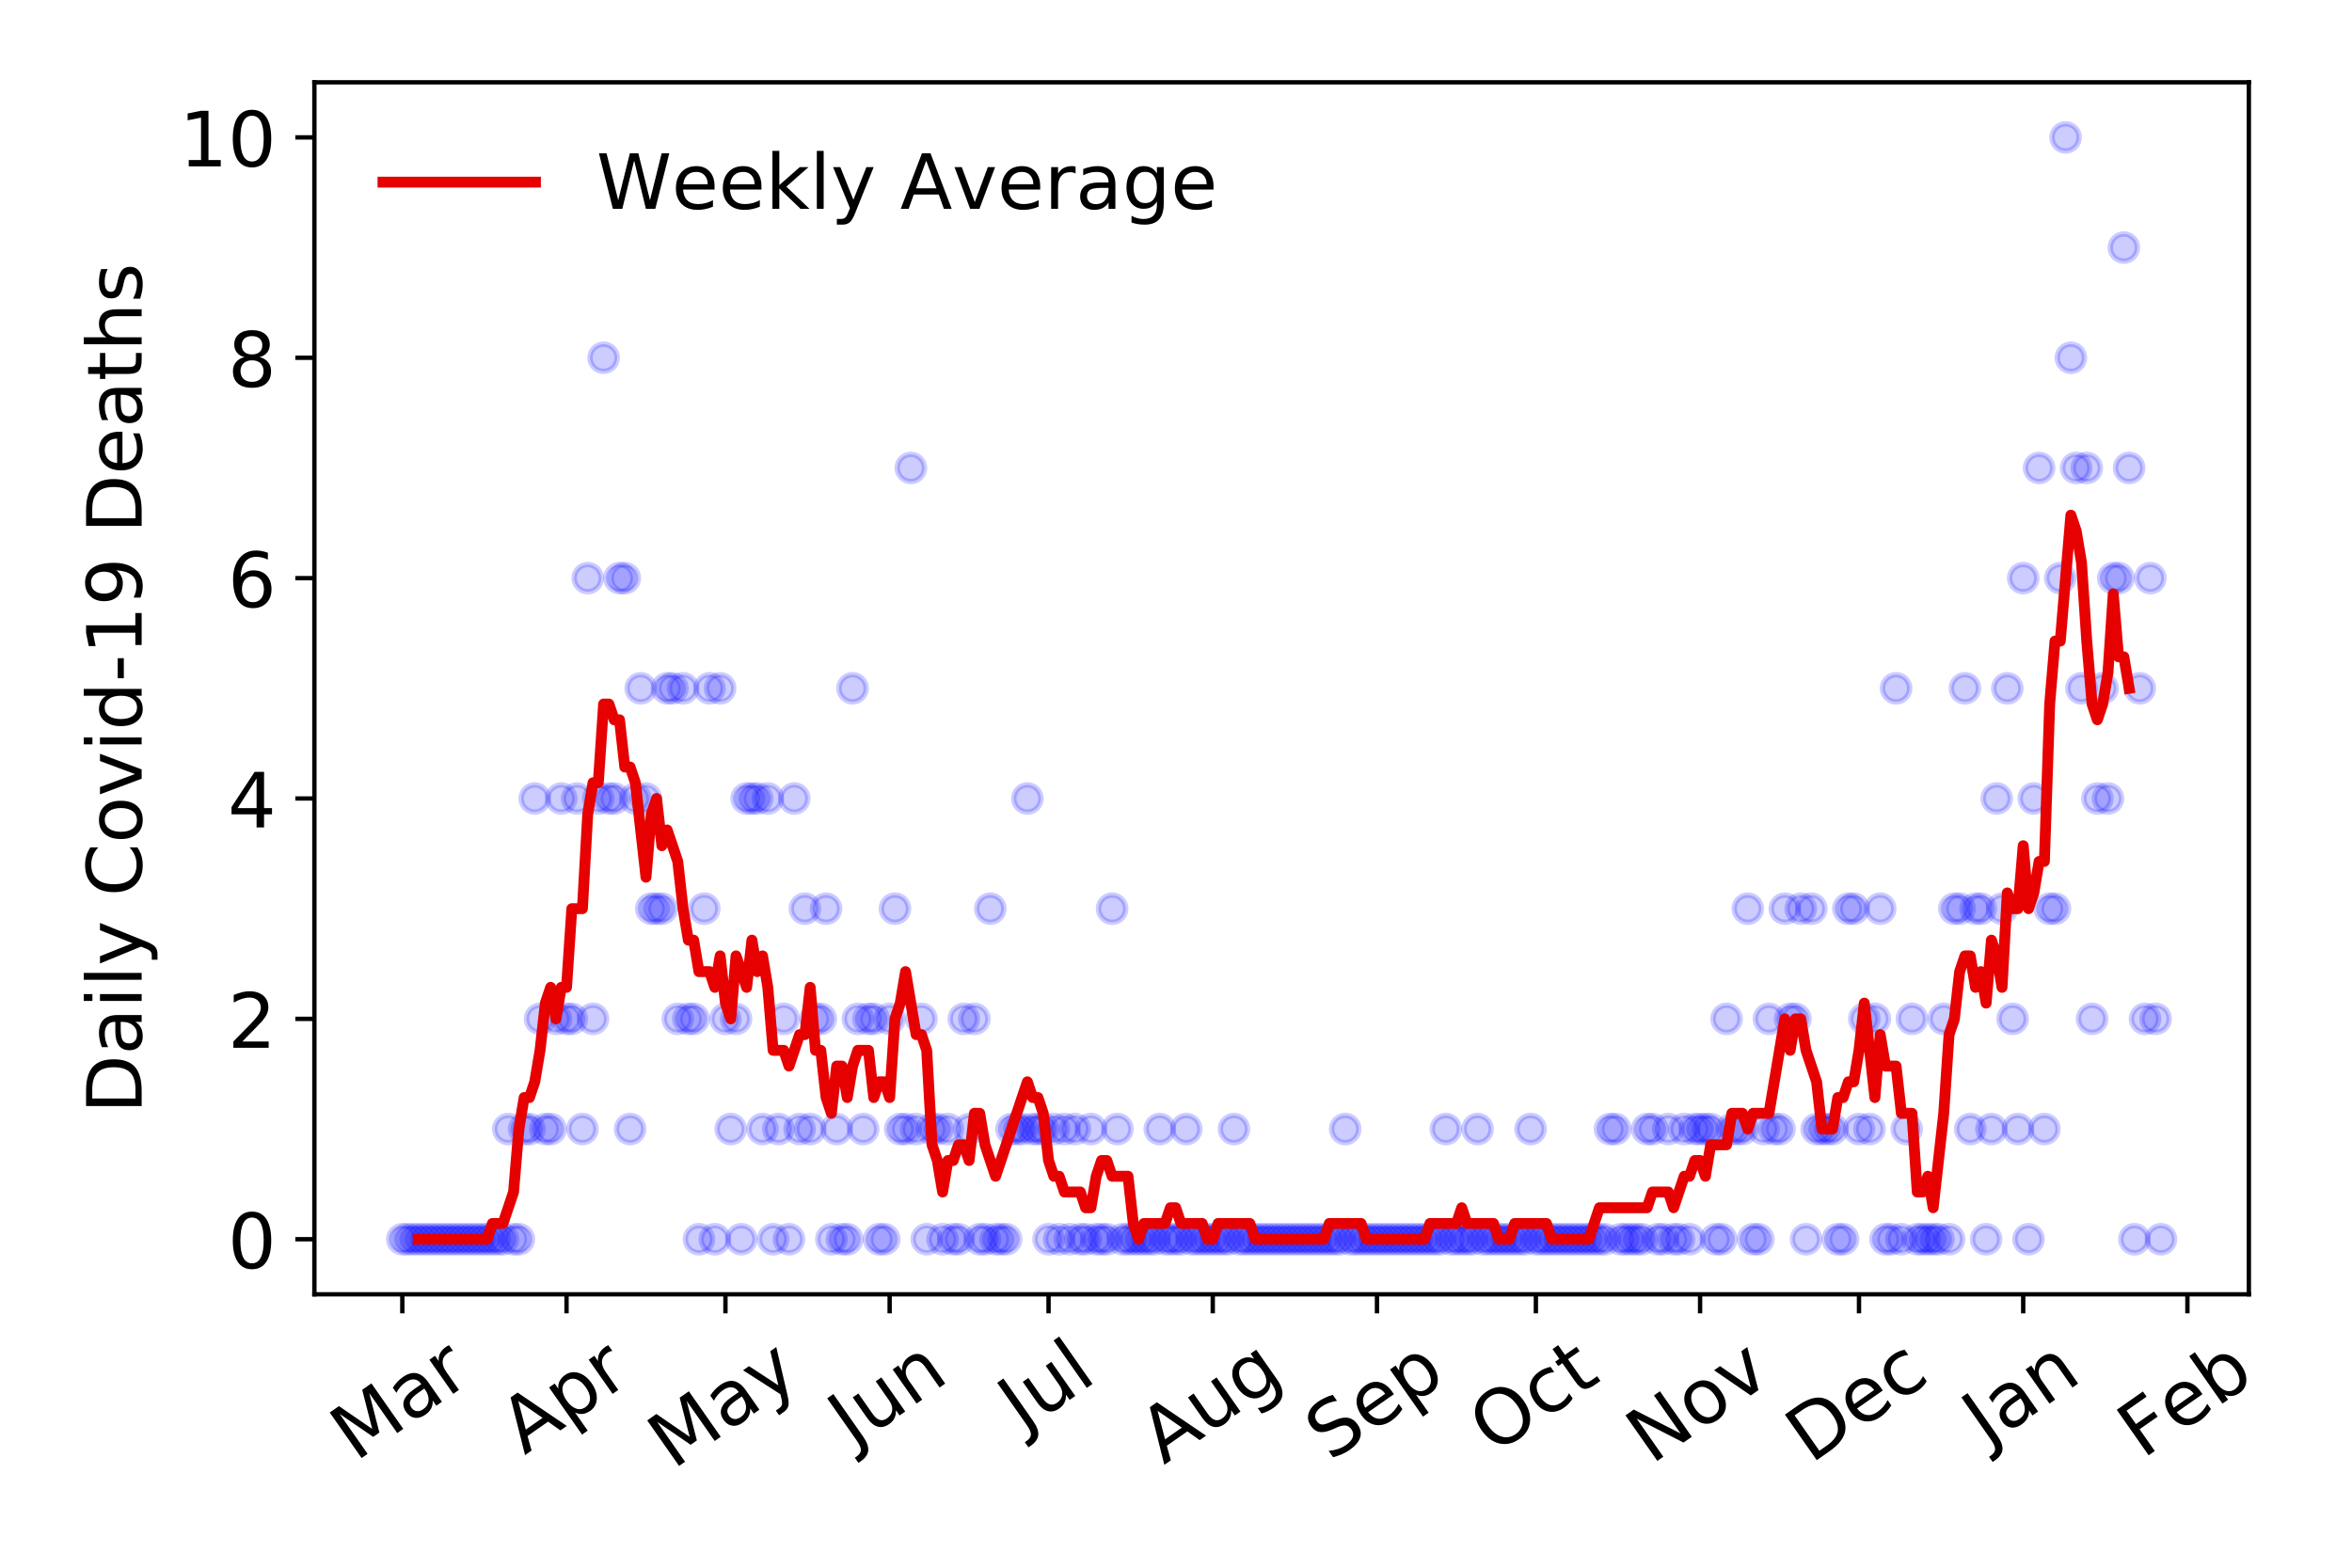 <?xml version="1.0" encoding="utf-8" standalone="no"?>
<!DOCTYPE svg PUBLIC "-//W3C//DTD SVG 1.1//EN"
  "http://www.w3.org/Graphics/SVG/1.1/DTD/svg11.dtd">
<!-- Created with matplotlib (https://matplotlib.org/) -->
<svg height="288pt" version="1.1" viewBox="0 0 432 288" width="432pt" xmlns="http://www.w3.org/2000/svg" xmlns:xlink="http://www.w3.org/1999/xlink">
 <defs>
  <style type="text/css">
*{stroke-linecap:butt;stroke-linejoin:round;}
  </style>
 </defs>
 <g id="figure_1">
  <g id="patch_1">
   <path d="M 0 288 
L 432 288 
L 432 0 
L 0 0 
z
" style="fill:#ffffff;"/>
  </g>
  <g id="axes_1">
   <g id="patch_2">
    <path d="M 57.745 237.778 
L 413.055 237.778 
L 413.055 15.12 
L 57.745 15.12 
z
" style="fill:#ffffff;"/>
   </g>
   <g id="matplotlib.axis_1">
    <g id="xtick_1">
     <g id="line2d_1">
      <defs>
       <path d="M 0 0 
L 0 3.5 
" id="m0fec8327e1" style="stroke:#000000;stroke-width:0.8;"/>
      </defs>
      <g>
       <use style="stroke:#000000;stroke-width:0.8;" x="73.895" xlink:href="#m0fec8327e1" y="237.778"/>
      </g>
     </g>
     <g id="text_1">
      <!-- Mar -->
      <defs>
       <path d="M 9.812 72.906 
L 24.516 72.906 
L 43.109 23.297 
L 61.812 72.906 
L 76.516 72.906 
L 76.516 0 
L 66.891 0 
L 66.891 64.016 
L 48.094 14.016 
L 38.188 14.016 
L 19.391 64.016 
L 19.391 0 
L 9.812 0 
z
" id="DejaVuSans-77"/>
       <path d="M 34.281 27.484 
Q 23.391 27.484 19.188 25 
Q 14.984 22.516 14.984 16.5 
Q 14.984 11.719 18.141 8.906 
Q 21.297 6.109 26.703 6.109 
Q 34.188 6.109 38.703 11.406 
Q 43.219 16.703 43.219 25.484 
L 43.219 27.484 
z
M 52.203 31.203 
L 52.203 0 
L 43.219 0 
L 43.219 8.297 
Q 40.141 3.328 35.547 0.953 
Q 30.953 -1.422 24.312 -1.422 
Q 15.922 -1.422 10.953 3.297 
Q 6 8.016 6 15.922 
Q 6 25.141 12.172 29.828 
Q 18.359 34.516 30.609 34.516 
L 43.219 34.516 
L 43.219 35.406 
Q 43.219 41.609 39.141 45 
Q 35.062 48.391 27.688 48.391 
Q 23 48.391 18.547 47.266 
Q 14.109 46.141 10.016 43.891 
L 10.016 52.203 
Q 14.938 54.109 19.578 55.047 
Q 24.219 56 28.609 56 
Q 40.484 56 46.344 49.844 
Q 52.203 43.703 52.203 31.203 
z
" id="DejaVuSans-97"/>
       <path d="M 41.109 46.297 
Q 39.594 47.172 37.812 47.578 
Q 36.031 48 33.891 48 
Q 26.266 48 22.188 43.047 
Q 18.109 38.094 18.109 28.812 
L 18.109 0 
L 9.078 0 
L 9.078 54.688 
L 18.109 54.688 
L 18.109 46.188 
Q 20.953 51.172 25.484 53.578 
Q 30.031 56 36.531 56 
Q 37.453 56 38.578 55.875 
Q 39.703 55.766 41.062 55.516 
z
" id="DejaVuSans-114"/>
      </defs>
      <g transform="translate(65.293 268.643)rotate(-35)scale(0.14 -0.14)">
       <use xlink:href="#DejaVuSans-77"/>
       <use x="86.279" xlink:href="#DejaVuSans-97"/>
       <use x="147.559" xlink:href="#DejaVuSans-114"/>
      </g>
     </g>
    </g>
    <g id="xtick_2">
     <g id="line2d_2">
      <g>
       <use style="stroke:#000000;stroke-width:0.8;" x="104.056" xlink:href="#m0fec8327e1" y="237.778"/>
      </g>
     </g>
     <g id="text_2">
      <!-- Apr -->
      <defs>
       <path d="M 34.188 63.188 
L 20.797 26.906 
L 47.609 26.906 
z
M 28.609 72.906 
L 39.797 72.906 
L 67.578 0 
L 57.328 0 
L 50.688 18.703 
L 17.828 18.703 
L 11.188 0 
L 0.781 0 
z
" id="DejaVuSans-65"/>
       <path d="M 18.109 8.203 
L 18.109 -20.797 
L 9.078 -20.797 
L 9.078 54.688 
L 18.109 54.688 
L 18.109 46.391 
Q 20.953 51.266 25.266 53.625 
Q 29.594 56 35.594 56 
Q 45.562 56 51.781 48.094 
Q 58.016 40.188 58.016 27.297 
Q 58.016 14.406 51.781 6.484 
Q 45.562 -1.422 35.594 -1.422 
Q 29.594 -1.422 25.266 0.953 
Q 20.953 3.328 18.109 8.203 
z
M 48.688 27.297 
Q 48.688 37.203 44.609 42.844 
Q 40.531 48.484 33.406 48.484 
Q 26.266 48.484 22.188 42.844 
Q 18.109 37.203 18.109 27.297 
Q 18.109 17.391 22.188 11.75 
Q 26.266 6.109 33.406 6.109 
Q 40.531 6.109 44.609 11.75 
Q 48.688 17.391 48.688 27.297 
z
" id="DejaVuSans-112"/>
      </defs>
      <g transform="translate(96.352 267.384)rotate(-35)scale(0.14 -0.14)">
       <use xlink:href="#DejaVuSans-65"/>
       <use x="68.408" xlink:href="#DejaVuSans-112"/>
       <use x="131.885" xlink:href="#DejaVuSans-114"/>
      </g>
     </g>
    </g>
    <g id="xtick_3">
     <g id="line2d_3">
      <g>
       <use style="stroke:#000000;stroke-width:0.8;" x="133.244" xlink:href="#m0fec8327e1" y="237.778"/>
      </g>
     </g>
     <g id="text_3">
      <!-- May -->
      <defs>
       <path d="M 32.172 -5.078 
Q 28.375 -14.844 24.75 -17.812 
Q 21.141 -20.797 15.094 -20.797 
L 7.906 -20.797 
L 7.906 -13.281 
L 13.188 -13.281 
Q 16.891 -13.281 18.938 -11.516 
Q 21 -9.766 23.484 -3.219 
L 25.094 0.875 
L 2.984 54.688 
L 12.5 54.688 
L 29.594 11.922 
L 46.688 54.688 
L 56.203 54.688 
z
" id="DejaVuSans-121"/>
      </defs>
      <g transform="translate(123.604 270.094)rotate(-35)scale(0.14 -0.14)">
       <use xlink:href="#DejaVuSans-77"/>
       <use x="86.279" xlink:href="#DejaVuSans-97"/>
       <use x="147.559" xlink:href="#DejaVuSans-121"/>
      </g>
     </g>
    </g>
    <g id="xtick_4">
     <g id="line2d_4">
      <g>
       <use style="stroke:#000000;stroke-width:0.8;" x="163.404" xlink:href="#m0fec8327e1" y="237.778"/>
      </g>
     </g>
     <g id="text_4">
      <!-- Jun -->
      <defs>
       <path d="M 9.812 72.906 
L 19.672 72.906 
L 19.672 5.078 
Q 19.672 -8.109 14.672 -14.062 
Q 9.672 -20.016 -1.422 -20.016 
L -5.172 -20.016 
L -5.172 -11.719 
L -2.094 -11.719 
Q 4.438 -11.719 7.125 -8.047 
Q 9.812 -4.391 9.812 5.078 
z
" id="DejaVuSans-74"/>
       <path d="M 8.5 21.578 
L 8.5 54.688 
L 17.484 54.688 
L 17.484 21.922 
Q 17.484 14.156 20.5 10.266 
Q 23.531 6.391 29.594 6.391 
Q 36.859 6.391 41.078 11.031 
Q 45.312 15.672 45.312 23.688 
L 45.312 54.688 
L 54.297 54.688 
L 54.297 0 
L 45.312 0 
L 45.312 8.406 
Q 42.047 3.422 37.719 1 
Q 33.406 -1.422 27.688 -1.422 
Q 18.266 -1.422 13.375 4.438 
Q 8.5 10.297 8.5 21.578 
z
M 31.109 56 
z
" id="DejaVuSans-117"/>
       <path d="M 54.891 33.016 
L 54.891 0 
L 45.906 0 
L 45.906 32.719 
Q 45.906 40.484 42.875 44.328 
Q 39.844 48.188 33.797 48.188 
Q 26.516 48.188 22.312 43.547 
Q 18.109 38.922 18.109 30.906 
L 18.109 0 
L 9.078 0 
L 9.078 54.688 
L 18.109 54.688 
L 18.109 46.188 
Q 21.344 51.125 25.703 53.562 
Q 30.078 56 35.797 56 
Q 45.219 56 50.047 50.172 
Q 54.891 44.344 54.891 33.016 
z
" id="DejaVuSans-110"/>
      </defs>
      <g transform="translate(156.66 266.039)rotate(-35)scale(0.14 -0.14)">
       <use xlink:href="#DejaVuSans-74"/>
       <use x="29.492" xlink:href="#DejaVuSans-117"/>
       <use x="92.871" xlink:href="#DejaVuSans-110"/>
      </g>
     </g>
    </g>
    <g id="xtick_5">
     <g id="line2d_5">
      <g>
       <use style="stroke:#000000;stroke-width:0.8;" x="192.592" xlink:href="#m0fec8327e1" y="237.778"/>
      </g>
     </g>
     <g id="text_5">
      <!-- Jul -->
      <defs>
       <path d="M 9.422 75.984 
L 18.406 75.984 
L 18.406 0 
L 9.422 0 
z
" id="DejaVuSans-108"/>
      </defs>
      <g transform="translate(187.889 263.181)rotate(-35)scale(0.14 -0.14)">
       <use xlink:href="#DejaVuSans-74"/>
       <use x="29.492" xlink:href="#DejaVuSans-117"/>
       <use x="92.871" xlink:href="#DejaVuSans-108"/>
      </g>
     </g>
    </g>
    <g id="xtick_6">
     <g id="line2d_6">
      <g>
       <use style="stroke:#000000;stroke-width:0.8;" x="222.752" xlink:href="#m0fec8327e1" y="237.778"/>
      </g>
     </g>
     <g id="text_6">
      <!-- Aug -->
      <defs>
       <path d="M 45.406 27.984 
Q 45.406 37.75 41.375 43.109 
Q 37.359 48.484 30.078 48.484 
Q 22.859 48.484 18.828 43.109 
Q 14.797 37.75 14.797 27.984 
Q 14.797 18.266 18.828 12.891 
Q 22.859 7.516 30.078 7.516 
Q 37.359 7.516 41.375 12.891 
Q 45.406 18.266 45.406 27.984 
z
M 54.391 6.781 
Q 54.391 -7.172 48.188 -13.984 
Q 42 -20.797 29.203 -20.797 
Q 24.469 -20.797 20.266 -20.094 
Q 16.062 -19.391 12.109 -17.922 
L 12.109 -9.188 
Q 16.062 -11.328 19.922 -12.344 
Q 23.781 -13.375 27.781 -13.375 
Q 36.625 -13.375 41.016 -8.766 
Q 45.406 -4.156 45.406 5.172 
L 45.406 9.625 
Q 42.625 4.781 38.281 2.391 
Q 33.938 0 27.875 0 
Q 17.828 0 11.672 7.656 
Q 5.516 15.328 5.516 27.984 
Q 5.516 40.672 11.672 48.328 
Q 17.828 56 27.875 56 
Q 33.938 56 38.281 53.609 
Q 42.625 51.219 45.406 46.391 
L 45.406 54.688 
L 54.391 54.688 
z
" id="DejaVuSans-103"/>
      </defs>
      <g transform="translate(213.771 269.172)rotate(-35)scale(0.14 -0.14)">
       <use xlink:href="#DejaVuSans-65"/>
       <use x="68.408" xlink:href="#DejaVuSans-117"/>
       <use x="131.787" xlink:href="#DejaVuSans-103"/>
      </g>
     </g>
    </g>
    <g id="xtick_7">
     <g id="line2d_7">
      <g>
       <use style="stroke:#000000;stroke-width:0.8;" x="252.913" xlink:href="#m0fec8327e1" y="237.778"/>
      </g>
     </g>
     <g id="text_7">
      <!-- Sep -->
      <defs>
       <path d="M 53.516 70.516 
L 53.516 60.891 
Q 47.906 63.578 42.922 64.891 
Q 37.938 66.219 33.297 66.219 
Q 25.25 66.219 20.875 63.094 
Q 16.5 59.969 16.5 54.203 
Q 16.5 49.359 19.406 46.891 
Q 22.312 44.438 30.422 42.922 
L 36.375 41.703 
Q 47.406 39.594 52.656 34.297 
Q 57.906 29 57.906 20.125 
Q 57.906 9.516 50.797 4.047 
Q 43.703 -1.422 29.984 -1.422 
Q 24.812 -1.422 18.969 -0.25 
Q 13.141 0.922 6.891 3.219 
L 6.891 13.375 
Q 12.891 10.016 18.656 8.297 
Q 24.422 6.594 29.984 6.594 
Q 38.422 6.594 43.016 9.906 
Q 47.609 13.234 47.609 19.391 
Q 47.609 24.75 44.312 27.781 
Q 41.016 30.812 33.5 32.328 
L 27.484 33.5 
Q 16.453 35.688 11.516 40.375 
Q 6.594 45.062 6.594 53.422 
Q 6.594 63.094 13.406 68.656 
Q 20.219 74.219 32.172 74.219 
Q 37.312 74.219 42.625 73.281 
Q 47.953 72.359 53.516 70.516 
z
" id="DejaVuSans-83"/>
       <path d="M 56.203 29.594 
L 56.203 25.203 
L 14.891 25.203 
Q 15.484 15.922 20.484 11.062 
Q 25.484 6.203 34.422 6.203 
Q 39.594 6.203 44.453 7.469 
Q 49.312 8.734 54.109 11.281 
L 54.109 2.781 
Q 49.266 0.734 44.188 -0.344 
Q 39.109 -1.422 33.891 -1.422 
Q 20.797 -1.422 13.156 6.188 
Q 5.516 13.812 5.516 26.812 
Q 5.516 40.234 12.766 48.109 
Q 20.016 56 32.328 56 
Q 43.359 56 49.781 48.891 
Q 56.203 41.797 56.203 29.594 
z
M 47.219 32.234 
Q 47.125 39.594 43.094 43.984 
Q 39.062 48.391 32.422 48.391 
Q 24.906 48.391 20.391 44.141 
Q 15.875 39.891 15.188 32.172 
z
" id="DejaVuSans-101"/>
      </defs>
      <g transform="translate(244.32 268.629)rotate(-35)scale(0.14 -0.14)">
       <use xlink:href="#DejaVuSans-83"/>
       <use x="63.477" xlink:href="#DejaVuSans-101"/>
       <use x="125" xlink:href="#DejaVuSans-112"/>
      </g>
     </g>
    </g>
    <g id="xtick_8">
     <g id="line2d_8">
      <g>
       <use style="stroke:#000000;stroke-width:0.8;" x="282.1" xlink:href="#m0fec8327e1" y="237.778"/>
      </g>
     </g>
     <g id="text_8">
      <!-- Oct -->
      <defs>
       <path d="M 39.406 66.219 
Q 28.656 66.219 22.328 58.203 
Q 16.016 50.203 16.016 36.375 
Q 16.016 22.609 22.328 14.594 
Q 28.656 6.594 39.406 6.594 
Q 50.141 6.594 56.422 14.594 
Q 62.703 22.609 62.703 36.375 
Q 62.703 50.203 56.422 58.203 
Q 50.141 66.219 39.406 66.219 
z
M 39.406 74.219 
Q 54.734 74.219 63.906 63.938 
Q 73.094 53.656 73.094 36.375 
Q 73.094 19.141 63.906 8.859 
Q 54.734 -1.422 39.406 -1.422 
Q 24.031 -1.422 14.812 8.828 
Q 5.609 19.094 5.609 36.375 
Q 5.609 53.656 14.812 63.938 
Q 24.031 74.219 39.406 74.219 
z
" id="DejaVuSans-79"/>
       <path d="M 48.781 52.594 
L 48.781 44.188 
Q 44.969 46.297 41.141 47.344 
Q 37.312 48.391 33.406 48.391 
Q 24.656 48.391 19.812 42.844 
Q 14.984 37.312 14.984 27.297 
Q 14.984 17.281 19.812 11.734 
Q 24.656 6.203 33.406 6.203 
Q 37.312 6.203 41.141 7.25 
Q 44.969 8.297 48.781 10.406 
L 48.781 2.094 
Q 45.016 0.344 40.984 -0.531 
Q 36.969 -1.422 32.422 -1.422 
Q 20.062 -1.422 12.781 6.344 
Q 5.516 14.109 5.516 27.297 
Q 5.516 40.672 12.859 48.328 
Q 20.219 56 33.016 56 
Q 37.156 56 41.109 55.141 
Q 45.062 54.297 48.781 52.594 
z
" id="DejaVuSans-99"/>
       <path d="M 18.312 70.219 
L 18.312 54.688 
L 36.812 54.688 
L 36.812 47.703 
L 18.312 47.703 
L 18.312 18.016 
Q 18.312 11.328 20.141 9.422 
Q 21.969 7.516 27.594 7.516 
L 36.812 7.516 
L 36.812 0 
L 27.594 0 
Q 17.188 0 13.234 3.875 
Q 9.281 7.766 9.281 18.016 
L 9.281 47.703 
L 2.688 47.703 
L 2.688 54.688 
L 9.281 54.688 
L 9.281 70.219 
z
" id="DejaVuSans-116"/>
      </defs>
      <g transform="translate(274.401 267.377)rotate(-35)scale(0.14 -0.14)">
       <use xlink:href="#DejaVuSans-79"/>
       <use x="78.711" xlink:href="#DejaVuSans-99"/>
       <use x="133.691" xlink:href="#DejaVuSans-116"/>
      </g>
     </g>
    </g>
    <g id="xtick_9">
     <g id="line2d_9">
      <g>
       <use style="stroke:#000000;stroke-width:0.8;" x="312.261" xlink:href="#m0fec8327e1" y="237.778"/>
      </g>
     </g>
     <g id="text_9">
      <!-- Nov -->
      <defs>
       <path d="M 9.812 72.906 
L 23.094 72.906 
L 55.422 11.922 
L 55.422 72.906 
L 64.984 72.906 
L 64.984 0 
L 51.703 0 
L 19.391 60.984 
L 19.391 0 
L 9.812 0 
z
" id="DejaVuSans-78"/>
       <path d="M 30.609 48.391 
Q 23.391 48.391 19.188 42.75 
Q 14.984 37.109 14.984 27.297 
Q 14.984 17.484 19.156 11.844 
Q 23.344 6.203 30.609 6.203 
Q 37.797 6.203 41.984 11.859 
Q 46.188 17.531 46.188 27.297 
Q 46.188 37.016 41.984 42.703 
Q 37.797 48.391 30.609 48.391 
z
M 30.609 56 
Q 42.328 56 49.016 48.375 
Q 55.719 40.766 55.719 27.297 
Q 55.719 13.875 49.016 6.219 
Q 42.328 -1.422 30.609 -1.422 
Q 18.844 -1.422 12.172 6.219 
Q 5.516 13.875 5.516 27.297 
Q 5.516 40.766 12.172 48.375 
Q 18.844 56 30.609 56 
z
" id="DejaVuSans-111"/>
       <path d="M 2.984 54.688 
L 12.5 54.688 
L 29.594 8.797 
L 46.688 54.688 
L 56.203 54.688 
L 35.688 0 
L 23.484 0 
z
" id="DejaVuSans-118"/>
      </defs>
      <g transform="translate(303.284 269.166)rotate(-35)scale(0.14 -0.14)">
       <use xlink:href="#DejaVuSans-78"/>
       <use x="74.805" xlink:href="#DejaVuSans-111"/>
       <use x="135.986" xlink:href="#DejaVuSans-118"/>
      </g>
     </g>
    </g>
    <g id="xtick_10">
     <g id="line2d_10">
      <g>
       <use style="stroke:#000000;stroke-width:0.8;" x="341.448" xlink:href="#m0fec8327e1" y="237.778"/>
      </g>
     </g>
     <g id="text_10">
      <!-- Dec -->
      <defs>
       <path d="M 19.672 64.797 
L 19.672 8.109 
L 31.594 8.109 
Q 46.688 8.109 53.688 14.938 
Q 60.688 21.781 60.688 36.531 
Q 60.688 51.172 53.688 57.984 
Q 46.688 64.797 31.594 64.797 
z
M 9.812 72.906 
L 30.078 72.906 
Q 51.266 72.906 61.172 64.094 
Q 71.094 55.281 71.094 36.531 
Q 71.094 17.672 61.125 8.828 
Q 51.172 0 30.078 0 
L 9.812 0 
z
" id="DejaVuSans-68"/>
      </defs>
      <g transform="translate(332.568 269.032)rotate(-35)scale(0.14 -0.14)">
       <use xlink:href="#DejaVuSans-68"/>
       <use x="77.002" xlink:href="#DejaVuSans-101"/>
       <use x="138.525" xlink:href="#DejaVuSans-99"/>
      </g>
     </g>
    </g>
    <g id="xtick_11">
     <g id="line2d_11">
      <g>
       <use style="stroke:#000000;stroke-width:0.8;" x="371.609" xlink:href="#m0fec8327e1" y="237.778"/>
      </g>
     </g>
     <g id="text_11">
      <!-- Jan -->
      <g transform="translate(364.985 265.871)rotate(-35)scale(0.14 -0.14)">
       <use xlink:href="#DejaVuSans-74"/>
       <use x="29.492" xlink:href="#DejaVuSans-97"/>
       <use x="90.771" xlink:href="#DejaVuSans-110"/>
      </g>
     </g>
    </g>
    <g id="xtick_12">
     <g id="line2d_12">
      <g>
       <use style="stroke:#000000;stroke-width:0.8;" x="401.769" xlink:href="#m0fec8327e1" y="237.778"/>
      </g>
     </g>
     <g id="text_12">
      <!-- Feb -->
      <defs>
       <path d="M 9.812 72.906 
L 51.703 72.906 
L 51.703 64.594 
L 19.672 64.594 
L 19.672 43.109 
L 48.578 43.109 
L 48.578 34.812 
L 19.672 34.812 
L 19.672 0 
L 9.812 0 
z
" id="DejaVuSans-70"/>
       <path d="M 48.688 27.297 
Q 48.688 37.203 44.609 42.844 
Q 40.531 48.484 33.406 48.484 
Q 26.266 48.484 22.188 42.844 
Q 18.109 37.203 18.109 27.297 
Q 18.109 17.391 22.188 11.75 
Q 26.266 6.109 33.406 6.109 
Q 40.531 6.109 44.609 11.75 
Q 48.688 17.391 48.688 27.297 
z
M 18.109 46.391 
Q 20.953 51.266 25.266 53.625 
Q 29.594 56 35.594 56 
Q 45.562 56 51.781 48.094 
Q 58.016 40.188 58.016 27.297 
Q 58.016 14.406 51.781 6.484 
Q 45.562 -1.422 35.594 -1.422 
Q 29.594 -1.422 25.266 0.953 
Q 20.953 3.328 18.109 8.203 
L 18.109 0 
L 9.078 0 
L 9.078 75.984 
L 18.109 75.984 
z
" id="DejaVuSans-98"/>
      </defs>
      <g transform="translate(393.523 268.143)rotate(-35)scale(0.14 -0.14)">
       <use xlink:href="#DejaVuSans-70"/>
       <use x="57.441" xlink:href="#DejaVuSans-101"/>
       <use x="118.965" xlink:href="#DejaVuSans-98"/>
      </g>
     </g>
    </g>
   </g>
   <g id="matplotlib.axis_2">
    <g id="ytick_1">
     <g id="line2d_13">
      <defs>
       <path d="M 0 0 
L -3.5 0 
" id="m02b0ade959" style="stroke:#000000;stroke-width:0.8;"/>
      </defs>
      <g>
       <use style="stroke:#000000;stroke-width:0.8;" x="57.745" xlink:href="#m02b0ade959" y="227.657"/>
      </g>
     </g>
     <g id="text_13">
      <!-- 0 -->
      <defs>
       <path d="M 31.781 66.406 
Q 24.172 66.406 20.328 58.906 
Q 16.5 51.422 16.5 36.375 
Q 16.5 21.391 20.328 13.891 
Q 24.172 6.391 31.781 6.391 
Q 39.453 6.391 43.281 13.891 
Q 47.125 21.391 47.125 36.375 
Q 47.125 51.422 43.281 58.906 
Q 39.453 66.406 31.781 66.406 
z
M 31.781 74.219 
Q 44.047 74.219 50.516 64.516 
Q 56.984 54.828 56.984 36.375 
Q 56.984 17.969 50.516 8.266 
Q 44.047 -1.422 31.781 -1.422 
Q 19.531 -1.422 13.062 8.266 
Q 6.594 17.969 6.594 36.375 
Q 6.594 54.828 13.062 64.516 
Q 19.531 74.219 31.781 74.219 
z
" id="DejaVuSans-48"/>
      </defs>
      <g transform="translate(41.837 232.976)scale(0.14 -0.14)">
       <use xlink:href="#DejaVuSans-48"/>
      </g>
     </g>
    </g>
    <g id="ytick_2">
     <g id="line2d_14">
      <g>
       <use style="stroke:#000000;stroke-width:0.8;" x="57.745" xlink:href="#m02b0ade959" y="187.174"/>
      </g>
     </g>
     <g id="text_14">
      <!-- 2 -->
      <defs>
       <path d="M 19.188 8.297 
L 53.609 8.297 
L 53.609 0 
L 7.328 0 
L 7.328 8.297 
Q 12.938 14.109 22.625 23.891 
Q 32.328 33.688 34.812 36.531 
Q 39.547 41.844 41.422 45.531 
Q 43.312 49.219 43.312 52.781 
Q 43.312 58.594 39.234 62.25 
Q 35.156 65.922 28.609 65.922 
Q 23.969 65.922 18.812 64.312 
Q 13.672 62.703 7.812 59.422 
L 7.812 69.391 
Q 13.766 71.781 18.938 73 
Q 24.125 74.219 28.422 74.219 
Q 39.75 74.219 46.484 68.547 
Q 53.219 62.891 53.219 53.422 
Q 53.219 48.922 51.531 44.891 
Q 49.859 40.875 45.406 35.406 
Q 44.188 33.984 37.641 27.219 
Q 31.109 20.453 19.188 8.297 
z
" id="DejaVuSans-50"/>
      </defs>
      <g transform="translate(41.837 192.493)scale(0.14 -0.14)">
       <use xlink:href="#DejaVuSans-50"/>
      </g>
     </g>
    </g>
    <g id="ytick_3">
     <g id="line2d_15">
      <g>
       <use style="stroke:#000000;stroke-width:0.8;" x="57.745" xlink:href="#m02b0ade959" y="146.691"/>
      </g>
     </g>
     <g id="text_15">
      <!-- 4 -->
      <defs>
       <path d="M 37.797 64.312 
L 12.891 25.391 
L 37.797 25.391 
z
M 35.203 72.906 
L 47.609 72.906 
L 47.609 25.391 
L 58.016 25.391 
L 58.016 17.188 
L 47.609 17.188 
L 47.609 0 
L 37.797 0 
L 37.797 17.188 
L 4.891 17.188 
L 4.891 26.703 
z
" id="DejaVuSans-52"/>
      </defs>
      <g transform="translate(41.837 152.01)scale(0.14 -0.14)">
       <use xlink:href="#DejaVuSans-52"/>
      </g>
     </g>
    </g>
    <g id="ytick_4">
     <g id="line2d_16">
      <g>
       <use style="stroke:#000000;stroke-width:0.8;" x="57.745" xlink:href="#m02b0ade959" y="106.207"/>
      </g>
     </g>
     <g id="text_16">
      <!-- 6 -->
      <defs>
       <path d="M 33.016 40.375 
Q 26.375 40.375 22.484 35.828 
Q 18.609 31.297 18.609 23.391 
Q 18.609 15.531 22.484 10.953 
Q 26.375 6.391 33.016 6.391 
Q 39.656 6.391 43.531 10.953 
Q 47.406 15.531 47.406 23.391 
Q 47.406 31.297 43.531 35.828 
Q 39.656 40.375 33.016 40.375 
z
M 52.594 71.297 
L 52.594 62.312 
Q 48.875 64.062 45.094 64.984 
Q 41.312 65.922 37.594 65.922 
Q 27.828 65.922 22.672 59.328 
Q 17.531 52.734 16.797 39.406 
Q 19.672 43.656 24.016 45.922 
Q 28.375 48.188 33.594 48.188 
Q 44.578 48.188 50.953 41.516 
Q 57.328 34.859 57.328 23.391 
Q 57.328 12.156 50.688 5.359 
Q 44.047 -1.422 33.016 -1.422 
Q 20.359 -1.422 13.672 8.266 
Q 6.984 17.969 6.984 36.375 
Q 6.984 53.656 15.188 63.938 
Q 23.391 74.219 37.203 74.219 
Q 40.922 74.219 44.703 73.484 
Q 48.484 72.75 52.594 71.297 
z
" id="DejaVuSans-54"/>
      </defs>
      <g transform="translate(41.837 111.526)scale(0.14 -0.14)">
       <use xlink:href="#DejaVuSans-54"/>
      </g>
     </g>
    </g>
    <g id="ytick_5">
     <g id="line2d_17">
      <g>
       <use style="stroke:#000000;stroke-width:0.8;" x="57.745" xlink:href="#m02b0ade959" y="65.724"/>
      </g>
     </g>
     <g id="text_17">
      <!-- 8 -->
      <defs>
       <path d="M 31.781 34.625 
Q 24.75 34.625 20.719 30.859 
Q 16.703 27.094 16.703 20.516 
Q 16.703 13.922 20.719 10.156 
Q 24.75 6.391 31.781 6.391 
Q 38.812 6.391 42.859 10.172 
Q 46.922 13.969 46.922 20.516 
Q 46.922 27.094 42.891 30.859 
Q 38.875 34.625 31.781 34.625 
z
M 21.922 38.812 
Q 15.578 40.375 12.031 44.719 
Q 8.5 49.078 8.5 55.328 
Q 8.5 64.062 14.719 69.141 
Q 20.953 74.219 31.781 74.219 
Q 42.672 74.219 48.875 69.141 
Q 55.078 64.062 55.078 55.328 
Q 55.078 49.078 51.531 44.719 
Q 48 40.375 41.703 38.812 
Q 48.828 37.156 52.797 32.312 
Q 56.781 27.484 56.781 20.516 
Q 56.781 9.906 50.312 4.234 
Q 43.844 -1.422 31.781 -1.422 
Q 19.734 -1.422 13.25 4.234 
Q 6.781 9.906 6.781 20.516 
Q 6.781 27.484 10.781 32.312 
Q 14.797 37.156 21.922 38.812 
z
M 18.312 54.391 
Q 18.312 48.734 21.844 45.562 
Q 25.391 42.391 31.781 42.391 
Q 38.141 42.391 41.719 45.562 
Q 45.312 48.734 45.312 54.391 
Q 45.312 60.062 41.719 63.234 
Q 38.141 66.406 31.781 66.406 
Q 25.391 66.406 21.844 63.234 
Q 18.312 60.062 18.312 54.391 
z
" id="DejaVuSans-56"/>
      </defs>
      <g transform="translate(41.837 71.043)scale(0.14 -0.14)">
       <use xlink:href="#DejaVuSans-56"/>
      </g>
     </g>
    </g>
    <g id="ytick_6">
     <g id="line2d_18">
      <g>
       <use style="stroke:#000000;stroke-width:0.8;" x="57.745" xlink:href="#m02b0ade959" y="25.241"/>
      </g>
     </g>
     <g id="text_18">
      <!-- 10 -->
      <defs>
       <path d="M 12.406 8.297 
L 28.516 8.297 
L 28.516 63.922 
L 10.984 60.406 
L 10.984 69.391 
L 28.422 72.906 
L 38.281 72.906 
L 38.281 8.297 
L 54.391 8.297 
L 54.391 0 
L 12.406 0 
z
" id="DejaVuSans-49"/>
      </defs>
      <g transform="translate(32.93 30.56)scale(0.14 -0.14)">
       <use xlink:href="#DejaVuSans-49"/>
       <use x="63.623" xlink:href="#DejaVuSans-48"/>
      </g>
     </g>
    </g>
    <g id="text_19">
     <!-- Daily Covid-19 Deaths -->
     <defs>
      <path d="M 9.422 54.688 
L 18.406 54.688 
L 18.406 0 
L 9.422 0 
z
M 9.422 75.984 
L 18.406 75.984 
L 18.406 64.594 
L 9.422 64.594 
z
" id="DejaVuSans-105"/>
      <path id="DejaVuSans-32"/>
      <path d="M 64.406 67.281 
L 64.406 56.891 
Q 59.422 61.531 53.781 63.812 
Q 48.141 66.109 41.797 66.109 
Q 29.297 66.109 22.656 58.469 
Q 16.016 50.828 16.016 36.375 
Q 16.016 21.969 22.656 14.328 
Q 29.297 6.688 41.797 6.688 
Q 48.141 6.688 53.781 8.984 
Q 59.422 11.281 64.406 15.922 
L 64.406 5.609 
Q 59.234 2.094 53.438 0.328 
Q 47.656 -1.422 41.219 -1.422 
Q 24.656 -1.422 15.125 8.703 
Q 5.609 18.844 5.609 36.375 
Q 5.609 53.953 15.125 64.078 
Q 24.656 74.219 41.219 74.219 
Q 47.75 74.219 53.531 72.484 
Q 59.328 70.75 64.406 67.281 
z
" id="DejaVuSans-67"/>
      <path d="M 45.406 46.391 
L 45.406 75.984 
L 54.391 75.984 
L 54.391 0 
L 45.406 0 
L 45.406 8.203 
Q 42.578 3.328 38.25 0.953 
Q 33.938 -1.422 27.875 -1.422 
Q 17.969 -1.422 11.734 6.484 
Q 5.516 14.406 5.516 27.297 
Q 5.516 40.188 11.734 48.094 
Q 17.969 56 27.875 56 
Q 33.938 56 38.25 53.625 
Q 42.578 51.266 45.406 46.391 
z
M 14.797 27.297 
Q 14.797 17.391 18.875 11.75 
Q 22.953 6.109 30.078 6.109 
Q 37.203 6.109 41.297 11.75 
Q 45.406 17.391 45.406 27.297 
Q 45.406 37.203 41.297 42.844 
Q 37.203 48.484 30.078 48.484 
Q 22.953 48.484 18.875 42.844 
Q 14.797 37.203 14.797 27.297 
z
" id="DejaVuSans-100"/>
      <path d="M 4.891 31.391 
L 31.203 31.391 
L 31.203 23.391 
L 4.891 23.391 
z
" id="DejaVuSans-45"/>
      <path d="M 10.984 1.516 
L 10.984 10.5 
Q 14.703 8.734 18.5 7.812 
Q 22.312 6.891 25.984 6.891 
Q 35.75 6.891 40.891 13.453 
Q 46.047 20.016 46.781 33.406 
Q 43.953 29.203 39.594 26.953 
Q 35.25 24.703 29.984 24.703 
Q 19.047 24.703 12.672 31.312 
Q 6.297 37.938 6.297 49.422 
Q 6.297 60.641 12.938 67.422 
Q 19.578 74.219 30.609 74.219 
Q 43.266 74.219 49.922 64.516 
Q 56.594 54.828 56.594 36.375 
Q 56.594 19.141 48.406 8.859 
Q 40.234 -1.422 26.422 -1.422 
Q 22.703 -1.422 18.891 -0.688 
Q 15.094 0.047 10.984 1.516 
z
M 30.609 32.422 
Q 37.25 32.422 41.125 36.953 
Q 45.016 41.5 45.016 49.422 
Q 45.016 57.281 41.125 61.844 
Q 37.25 66.406 30.609 66.406 
Q 23.969 66.406 20.094 61.844 
Q 16.219 57.281 16.219 49.422 
Q 16.219 41.5 20.094 36.953 
Q 23.969 32.422 30.609 32.422 
z
" id="DejaVuSans-57"/>
      <path d="M 54.891 33.016 
L 54.891 0 
L 45.906 0 
L 45.906 32.719 
Q 45.906 40.484 42.875 44.328 
Q 39.844 48.188 33.797 48.188 
Q 26.516 48.188 22.312 43.547 
Q 18.109 38.922 18.109 30.906 
L 18.109 0 
L 9.078 0 
L 9.078 75.984 
L 18.109 75.984 
L 18.109 46.188 
Q 21.344 51.125 25.703 53.562 
Q 30.078 56 35.797 56 
Q 45.219 56 50.047 50.172 
Q 54.891 44.344 54.891 33.016 
z
" id="DejaVuSans-104"/>
      <path d="M 44.281 53.078 
L 44.281 44.578 
Q 40.484 46.531 36.375 47.5 
Q 32.281 48.484 27.875 48.484 
Q 21.188 48.484 17.844 46.438 
Q 14.5 44.391 14.5 40.281 
Q 14.5 37.156 16.891 35.375 
Q 19.281 33.594 26.516 31.984 
L 29.594 31.297 
Q 39.156 29.25 43.188 25.516 
Q 47.219 21.781 47.219 15.094 
Q 47.219 7.469 41.188 3.016 
Q 35.156 -1.422 24.609 -1.422 
Q 20.219 -1.422 15.453 -0.562 
Q 10.688 0.297 5.422 2 
L 5.422 11.281 
Q 10.406 8.688 15.234 7.391 
Q 20.062 6.109 24.812 6.109 
Q 31.156 6.109 34.562 8.281 
Q 37.984 10.453 37.984 14.406 
Q 37.984 18.062 35.516 20.016 
Q 33.062 21.969 24.703 23.781 
L 21.578 24.516 
Q 13.234 26.266 9.516 29.906 
Q 5.812 33.547 5.812 39.891 
Q 5.812 47.609 11.281 51.797 
Q 16.75 56 26.812 56 
Q 31.781 56 36.172 55.266 
Q 40.578 54.547 44.281 53.078 
z
" id="DejaVuSans-115"/>
     </defs>
     <g transform="translate(26.018 204.56)rotate(-90)scale(0.14 -0.14)">
      <use xlink:href="#DejaVuSans-68"/>
      <use x="77.002" xlink:href="#DejaVuSans-97"/>
      <use x="138.281" xlink:href="#DejaVuSans-105"/>
      <use x="166.064" xlink:href="#DejaVuSans-108"/>
      <use x="193.848" xlink:href="#DejaVuSans-121"/>
      <use x="253.027" xlink:href="#DejaVuSans-32"/>
      <use x="284.814" xlink:href="#DejaVuSans-67"/>
      <use x="354.639" xlink:href="#DejaVuSans-111"/>
      <use x="415.82" xlink:href="#DejaVuSans-118"/>
      <use x="475" xlink:href="#DejaVuSans-105"/>
      <use x="502.783" xlink:href="#DejaVuSans-100"/>
      <use x="566.26" xlink:href="#DejaVuSans-45"/>
      <use x="602.344" xlink:href="#DejaVuSans-49"/>
      <use x="665.967" xlink:href="#DejaVuSans-57"/>
      <use x="729.59" xlink:href="#DejaVuSans-32"/>
      <use x="761.377" xlink:href="#DejaVuSans-68"/>
      <use x="838.379" xlink:href="#DejaVuSans-101"/>
      <use x="899.902" xlink:href="#DejaVuSans-97"/>
      <use x="961.182" xlink:href="#DejaVuSans-116"/>
      <use x="1000.391" xlink:href="#DejaVuSans-104"/>
      <use x="1063.77" xlink:href="#DejaVuSans-115"/>
     </g>
    </g>
   </g>
   <g id="line2d_19">
    <defs>
     <path d="M 0 2.5 
C 0.663 2.5 1.299 2.237 1.768 1.768 
C 2.237 1.299 2.5 0.663 2.5 0 
C 2.5 -0.663 2.237 -1.299 1.768 -1.768 
C 1.299 -2.237 0.663 -2.5 0 -2.5 
C -0.663 -2.5 -1.299 -2.237 -1.768 -1.768 
C -2.237 -1.299 -2.5 -0.663 -2.5 0 
C -2.5 0.663 -2.237 1.299 -1.768 1.768 
C -1.299 2.237 -0.663 2.5 0 2.5 
z
" id="me706468637" style="stroke:#0000ff;stroke-opacity:0.2;"/>
    </defs>
    <g clip-path="url(#p4c1f146c2c)">
     <use style="fill:#0000ff;fill-opacity:0.2;stroke:#0000ff;stroke-opacity:0.2;" x="73.895" xlink:href="#me706468637" y="227.657"/>
     <use style="fill:#0000ff;fill-opacity:0.2;stroke:#0000ff;stroke-opacity:0.2;" x="74.868" xlink:href="#me706468637" y="227.657"/>
     <use style="fill:#0000ff;fill-opacity:0.2;stroke:#0000ff;stroke-opacity:0.2;" x="75.841" xlink:href="#me706468637" y="227.657"/>
     <use style="fill:#0000ff;fill-opacity:0.2;stroke:#0000ff;stroke-opacity:0.2;" x="76.814" xlink:href="#me706468637" y="227.657"/>
     <use style="fill:#0000ff;fill-opacity:0.2;stroke:#0000ff;stroke-opacity:0.2;" x="77.787" xlink:href="#me706468637" y="227.657"/>
     <use style="fill:#0000ff;fill-opacity:0.2;stroke:#0000ff;stroke-opacity:0.2;" x="78.76" xlink:href="#me706468637" y="227.657"/>
     <use style="fill:#0000ff;fill-opacity:0.2;stroke:#0000ff;stroke-opacity:0.2;" x="79.733" xlink:href="#me706468637" y="227.657"/>
     <use style="fill:#0000ff;fill-opacity:0.2;stroke:#0000ff;stroke-opacity:0.2;" x="80.706" xlink:href="#me706468637" y="227.657"/>
     <use style="fill:#0000ff;fill-opacity:0.2;stroke:#0000ff;stroke-opacity:0.2;" x="81.679" xlink:href="#me706468637" y="227.657"/>
     <use style="fill:#0000ff;fill-opacity:0.2;stroke:#0000ff;stroke-opacity:0.2;" x="82.652" xlink:href="#me706468637" y="227.657"/>
     <use style="fill:#0000ff;fill-opacity:0.2;stroke:#0000ff;stroke-opacity:0.2;" x="83.625" xlink:href="#me706468637" y="227.657"/>
     <use style="fill:#0000ff;fill-opacity:0.2;stroke:#0000ff;stroke-opacity:0.2;" x="84.598" xlink:href="#me706468637" y="227.657"/>
     <use style="fill:#0000ff;fill-opacity:0.2;stroke:#0000ff;stroke-opacity:0.2;" x="85.57" xlink:href="#me706468637" y="227.657"/>
     <use style="fill:#0000ff;fill-opacity:0.2;stroke:#0000ff;stroke-opacity:0.2;" x="86.543" xlink:href="#me706468637" y="227.657"/>
     <use style="fill:#0000ff;fill-opacity:0.2;stroke:#0000ff;stroke-opacity:0.2;" x="87.516" xlink:href="#me706468637" y="227.657"/>
     <use style="fill:#0000ff;fill-opacity:0.2;stroke:#0000ff;stroke-opacity:0.2;" x="88.489" xlink:href="#me706468637" y="227.657"/>
     <use style="fill:#0000ff;fill-opacity:0.2;stroke:#0000ff;stroke-opacity:0.2;" x="89.462" xlink:href="#me706468637" y="227.657"/>
     <use style="fill:#0000ff;fill-opacity:0.2;stroke:#0000ff;stroke-opacity:0.2;" x="90.435" xlink:href="#me706468637" y="227.657"/>
     <use style="fill:#0000ff;fill-opacity:0.2;stroke:#0000ff;stroke-opacity:0.2;" x="91.408" xlink:href="#me706468637" y="227.657"/>
     <use style="fill:#0000ff;fill-opacity:0.2;stroke:#0000ff;stroke-opacity:0.2;" x="92.381" xlink:href="#me706468637" y="227.657"/>
     <use style="fill:#0000ff;fill-opacity:0.2;stroke:#0000ff;stroke-opacity:0.2;" x="93.354" xlink:href="#me706468637" y="207.416"/>
     <use style="fill:#0000ff;fill-opacity:0.2;stroke:#0000ff;stroke-opacity:0.2;" x="94.327" xlink:href="#me706468637" y="227.657"/>
     <use style="fill:#0000ff;fill-opacity:0.2;stroke:#0000ff;stroke-opacity:0.2;" x="95.3" xlink:href="#me706468637" y="227.657"/>
     <use style="fill:#0000ff;fill-opacity:0.2;stroke:#0000ff;stroke-opacity:0.2;" x="96.273" xlink:href="#me706468637" y="207.416"/>
     <use style="fill:#0000ff;fill-opacity:0.2;stroke:#0000ff;stroke-opacity:0.2;" x="97.246" xlink:href="#me706468637" y="207.416"/>
     <use style="fill:#0000ff;fill-opacity:0.2;stroke:#0000ff;stroke-opacity:0.2;" x="98.218" xlink:href="#me706468637" y="146.691"/>
     <use style="fill:#0000ff;fill-opacity:0.2;stroke:#0000ff;stroke-opacity:0.2;" x="99.191" xlink:href="#me706468637" y="187.174"/>
     <use style="fill:#0000ff;fill-opacity:0.2;stroke:#0000ff;stroke-opacity:0.2;" x="100.164" xlink:href="#me706468637" y="207.416"/>
     <use style="fill:#0000ff;fill-opacity:0.2;stroke:#0000ff;stroke-opacity:0.2;" x="101.137" xlink:href="#me706468637" y="207.416"/>
     <use style="fill:#0000ff;fill-opacity:0.2;stroke:#0000ff;stroke-opacity:0.2;" x="102.11" xlink:href="#me706468637" y="187.174"/>
     <use style="fill:#0000ff;fill-opacity:0.2;stroke:#0000ff;stroke-opacity:0.2;" x="103.083" xlink:href="#me706468637" y="146.691"/>
     <use style="fill:#0000ff;fill-opacity:0.2;stroke:#0000ff;stroke-opacity:0.2;" x="104.056" xlink:href="#me706468637" y="187.174"/>
     <use style="fill:#0000ff;fill-opacity:0.2;stroke:#0000ff;stroke-opacity:0.2;" x="105.029" xlink:href="#me706468637" y="187.174"/>
     <use style="fill:#0000ff;fill-opacity:0.2;stroke:#0000ff;stroke-opacity:0.2;" x="106.002" xlink:href="#me706468637" y="146.691"/>
     <use style="fill:#0000ff;fill-opacity:0.2;stroke:#0000ff;stroke-opacity:0.2;" x="106.975" xlink:href="#me706468637" y="207.416"/>
     <use style="fill:#0000ff;fill-opacity:0.2;stroke:#0000ff;stroke-opacity:0.2;" x="107.948" xlink:href="#me706468637" y="106.207"/>
     <use style="fill:#0000ff;fill-opacity:0.2;stroke:#0000ff;stroke-opacity:0.2;" x="108.921" xlink:href="#me706468637" y="187.174"/>
     <use style="fill:#0000ff;fill-opacity:0.2;stroke:#0000ff;stroke-opacity:0.2;" x="109.893" xlink:href="#me706468637" y="146.691"/>
     <use style="fill:#0000ff;fill-opacity:0.2;stroke:#0000ff;stroke-opacity:0.2;" x="110.866" xlink:href="#me706468637" y="65.724"/>
     <use style="fill:#0000ff;fill-opacity:0.2;stroke:#0000ff;stroke-opacity:0.2;" x="111.839" xlink:href="#me706468637" y="146.691"/>
     <use style="fill:#0000ff;fill-opacity:0.2;stroke:#0000ff;stroke-opacity:0.2;" x="112.812" xlink:href="#me706468637" y="146.691"/>
     <use style="fill:#0000ff;fill-opacity:0.2;stroke:#0000ff;stroke-opacity:0.2;" x="113.785" xlink:href="#me706468637" y="106.207"/>
     <use style="fill:#0000ff;fill-opacity:0.2;stroke:#0000ff;stroke-opacity:0.2;" x="114.758" xlink:href="#me706468637" y="106.207"/>
     <use style="fill:#0000ff;fill-opacity:0.2;stroke:#0000ff;stroke-opacity:0.2;" x="115.731" xlink:href="#me706468637" y="207.416"/>
     <use style="fill:#0000ff;fill-opacity:0.2;stroke:#0000ff;stroke-opacity:0.2;" x="116.704" xlink:href="#me706468637" y="146.691"/>
     <use style="fill:#0000ff;fill-opacity:0.2;stroke:#0000ff;stroke-opacity:0.2;" x="117.677" xlink:href="#me706468637" y="126.449"/>
     <use style="fill:#0000ff;fill-opacity:0.2;stroke:#0000ff;stroke-opacity:0.2;" x="118.65" xlink:href="#me706468637" y="146.691"/>
     <use style="fill:#0000ff;fill-opacity:0.2;stroke:#0000ff;stroke-opacity:0.2;" x="119.623" xlink:href="#me706468637" y="166.932"/>
     <use style="fill:#0000ff;fill-opacity:0.2;stroke:#0000ff;stroke-opacity:0.2;" x="120.596" xlink:href="#me706468637" y="166.932"/>
     <use style="fill:#0000ff;fill-opacity:0.2;stroke:#0000ff;stroke-opacity:0.2;" x="121.569" xlink:href="#me706468637" y="166.932"/>
     <use style="fill:#0000ff;fill-opacity:0.2;stroke:#0000ff;stroke-opacity:0.2;" x="122.541" xlink:href="#me706468637" y="126.449"/>
     <use style="fill:#0000ff;fill-opacity:0.2;stroke:#0000ff;stroke-opacity:0.2;" x="123.514" xlink:href="#me706468637" y="126.449"/>
     <use style="fill:#0000ff;fill-opacity:0.2;stroke:#0000ff;stroke-opacity:0.2;" x="124.487" xlink:href="#me706468637" y="187.174"/>
     <use style="fill:#0000ff;fill-opacity:0.2;stroke:#0000ff;stroke-opacity:0.2;" x="125.46" xlink:href="#me706468637" y="126.449"/>
     <use style="fill:#0000ff;fill-opacity:0.2;stroke:#0000ff;stroke-opacity:0.2;" x="126.433" xlink:href="#me706468637" y="187.174"/>
     <use style="fill:#0000ff;fill-opacity:0.2;stroke:#0000ff;stroke-opacity:0.2;" x="127.406" xlink:href="#me706468637" y="187.174"/>
     <use style="fill:#0000ff;fill-opacity:0.2;stroke:#0000ff;stroke-opacity:0.2;" x="128.379" xlink:href="#me706468637" y="227.657"/>
     <use style="fill:#0000ff;fill-opacity:0.2;stroke:#0000ff;stroke-opacity:0.2;" x="129.352" xlink:href="#me706468637" y="166.932"/>
     <use style="fill:#0000ff;fill-opacity:0.2;stroke:#0000ff;stroke-opacity:0.2;" x="130.325" xlink:href="#me706468637" y="126.449"/>
     <use style="fill:#0000ff;fill-opacity:0.2;stroke:#0000ff;stroke-opacity:0.2;" x="131.298" xlink:href="#me706468637" y="227.657"/>
     <use style="fill:#0000ff;fill-opacity:0.2;stroke:#0000ff;stroke-opacity:0.2;" x="132.271" xlink:href="#me706468637" y="126.449"/>
     <use style="fill:#0000ff;fill-opacity:0.2;stroke:#0000ff;stroke-opacity:0.2;" x="133.244" xlink:href="#me706468637" y="187.174"/>
     <use style="fill:#0000ff;fill-opacity:0.2;stroke:#0000ff;stroke-opacity:0.2;" x="134.216" xlink:href="#me706468637" y="207.416"/>
     <use style="fill:#0000ff;fill-opacity:0.2;stroke:#0000ff;stroke-opacity:0.2;" x="135.189" xlink:href="#me706468637" y="187.174"/>
     <use style="fill:#0000ff;fill-opacity:0.2;stroke:#0000ff;stroke-opacity:0.2;" x="136.162" xlink:href="#me706468637" y="227.657"/>
     <use style="fill:#0000ff;fill-opacity:0.2;stroke:#0000ff;stroke-opacity:0.2;" x="137.135" xlink:href="#me706468637" y="146.691"/>
     <use style="fill:#0000ff;fill-opacity:0.2;stroke:#0000ff;stroke-opacity:0.2;" x="138.108" xlink:href="#me706468637" y="146.691"/>
     <use style="fill:#0000ff;fill-opacity:0.2;stroke:#0000ff;stroke-opacity:0.2;" x="139.081" xlink:href="#me706468637" y="146.691"/>
     <use style="fill:#0000ff;fill-opacity:0.2;stroke:#0000ff;stroke-opacity:0.2;" x="140.054" xlink:href="#me706468637" y="207.416"/>
     <use style="fill:#0000ff;fill-opacity:0.2;stroke:#0000ff;stroke-opacity:0.2;" x="141.027" xlink:href="#me706468637" y="146.691"/>
     <use style="fill:#0000ff;fill-opacity:0.2;stroke:#0000ff;stroke-opacity:0.2;" x="142" xlink:href="#me706468637" y="227.657"/>
     <use style="fill:#0000ff;fill-opacity:0.2;stroke:#0000ff;stroke-opacity:0.2;" x="142.973" xlink:href="#me706468637" y="207.416"/>
     <use style="fill:#0000ff;fill-opacity:0.2;stroke:#0000ff;stroke-opacity:0.2;" x="143.946" xlink:href="#me706468637" y="187.174"/>
     <use style="fill:#0000ff;fill-opacity:0.2;stroke:#0000ff;stroke-opacity:0.2;" x="144.919" xlink:href="#me706468637" y="227.657"/>
     <use style="fill:#0000ff;fill-opacity:0.2;stroke:#0000ff;stroke-opacity:0.2;" x="145.891" xlink:href="#me706468637" y="146.691"/>
     <use style="fill:#0000ff;fill-opacity:0.2;stroke:#0000ff;stroke-opacity:0.2;" x="146.864" xlink:href="#me706468637" y="207.416"/>
     <use style="fill:#0000ff;fill-opacity:0.2;stroke:#0000ff;stroke-opacity:0.2;" x="147.837" xlink:href="#me706468637" y="166.932"/>
     <use style="fill:#0000ff;fill-opacity:0.2;stroke:#0000ff;stroke-opacity:0.2;" x="148.81" xlink:href="#me706468637" y="207.416"/>
     <use style="fill:#0000ff;fill-opacity:0.2;stroke:#0000ff;stroke-opacity:0.2;" x="149.783" xlink:href="#me706468637" y="187.174"/>
     <use style="fill:#0000ff;fill-opacity:0.2;stroke:#0000ff;stroke-opacity:0.2;" x="150.756" xlink:href="#me706468637" y="187.174"/>
     <use style="fill:#0000ff;fill-opacity:0.2;stroke:#0000ff;stroke-opacity:0.2;" x="151.729" xlink:href="#me706468637" y="166.932"/>
     <use style="fill:#0000ff;fill-opacity:0.2;stroke:#0000ff;stroke-opacity:0.2;" x="152.702" xlink:href="#me706468637" y="227.657"/>
     <use style="fill:#0000ff;fill-opacity:0.2;stroke:#0000ff;stroke-opacity:0.2;" x="153.675" xlink:href="#me706468637" y="207.416"/>
     <use style="fill:#0000ff;fill-opacity:0.2;stroke:#0000ff;stroke-opacity:0.2;" x="154.648" xlink:href="#me706468637" y="227.657"/>
     <use style="fill:#0000ff;fill-opacity:0.2;stroke:#0000ff;stroke-opacity:0.2;" x="155.621" xlink:href="#me706468637" y="227.657"/>
     <use style="fill:#0000ff;fill-opacity:0.2;stroke:#0000ff;stroke-opacity:0.2;" x="156.594" xlink:href="#me706468637" y="126.449"/>
     <use style="fill:#0000ff;fill-opacity:0.2;stroke:#0000ff;stroke-opacity:0.2;" x="157.567" xlink:href="#me706468637" y="187.174"/>
     <use style="fill:#0000ff;fill-opacity:0.2;stroke:#0000ff;stroke-opacity:0.2;" x="158.539" xlink:href="#me706468637" y="207.416"/>
     <use style="fill:#0000ff;fill-opacity:0.2;stroke:#0000ff;stroke-opacity:0.2;" x="159.512" xlink:href="#me706468637" y="187.174"/>
     <use style="fill:#0000ff;fill-opacity:0.2;stroke:#0000ff;stroke-opacity:0.2;" x="160.485" xlink:href="#me706468637" y="187.174"/>
     <use style="fill:#0000ff;fill-opacity:0.2;stroke:#0000ff;stroke-opacity:0.2;" x="161.458" xlink:href="#me706468637" y="227.657"/>
     <use style="fill:#0000ff;fill-opacity:0.2;stroke:#0000ff;stroke-opacity:0.2;" x="162.431" xlink:href="#me706468637" y="227.657"/>
     <use style="fill:#0000ff;fill-opacity:0.2;stroke:#0000ff;stroke-opacity:0.2;" x="163.404" xlink:href="#me706468637" y="187.174"/>
     <use style="fill:#0000ff;fill-opacity:0.2;stroke:#0000ff;stroke-opacity:0.2;" x="164.377" xlink:href="#me706468637" y="166.932"/>
     <use style="fill:#0000ff;fill-opacity:0.2;stroke:#0000ff;stroke-opacity:0.2;" x="165.35" xlink:href="#me706468637" y="207.416"/>
     <use style="fill:#0000ff;fill-opacity:0.2;stroke:#0000ff;stroke-opacity:0.2;" x="166.323" xlink:href="#me706468637" y="207.416"/>
     <use style="fill:#0000ff;fill-opacity:0.2;stroke:#0000ff;stroke-opacity:0.2;" x="167.296" xlink:href="#me706468637" y="85.966"/>
     <use style="fill:#0000ff;fill-opacity:0.2;stroke:#0000ff;stroke-opacity:0.2;" x="168.269" xlink:href="#me706468637" y="207.416"/>
     <use style="fill:#0000ff;fill-opacity:0.2;stroke:#0000ff;stroke-opacity:0.2;" x="169.242" xlink:href="#me706468637" y="187.174"/>
     <use style="fill:#0000ff;fill-opacity:0.2;stroke:#0000ff;stroke-opacity:0.2;" x="170.214" xlink:href="#me706468637" y="227.657"/>
     <use style="fill:#0000ff;fill-opacity:0.2;stroke:#0000ff;stroke-opacity:0.2;" x="171.187" xlink:href="#me706468637" y="207.416"/>
     <use style="fill:#0000ff;fill-opacity:0.2;stroke:#0000ff;stroke-opacity:0.2;" x="172.16" xlink:href="#me706468637" y="207.416"/>
     <use style="fill:#0000ff;fill-opacity:0.2;stroke:#0000ff;stroke-opacity:0.2;" x="173.133" xlink:href="#me706468637" y="227.657"/>
     <use style="fill:#0000ff;fill-opacity:0.2;stroke:#0000ff;stroke-opacity:0.2;" x="174.106" xlink:href="#me706468637" y="207.416"/>
     <use style="fill:#0000ff;fill-opacity:0.2;stroke:#0000ff;stroke-opacity:0.2;" x="175.079" xlink:href="#me706468637" y="227.657"/>
     <use style="fill:#0000ff;fill-opacity:0.2;stroke:#0000ff;stroke-opacity:0.2;" x="176.052" xlink:href="#me706468637" y="227.657"/>
     <use style="fill:#0000ff;fill-opacity:0.2;stroke:#0000ff;stroke-opacity:0.2;" x="177.025" xlink:href="#me706468637" y="187.174"/>
     <use style="fill:#0000ff;fill-opacity:0.2;stroke:#0000ff;stroke-opacity:0.2;" x="177.998" xlink:href="#me706468637" y="207.416"/>
     <use style="fill:#0000ff;fill-opacity:0.2;stroke:#0000ff;stroke-opacity:0.2;" x="178.971" xlink:href="#me706468637" y="187.174"/>
     <use style="fill:#0000ff;fill-opacity:0.2;stroke:#0000ff;stroke-opacity:0.2;" x="179.944" xlink:href="#me706468637" y="227.657"/>
     <use style="fill:#0000ff;fill-opacity:0.2;stroke:#0000ff;stroke-opacity:0.2;" x="180.917" xlink:href="#me706468637" y="227.657"/>
     <use style="fill:#0000ff;fill-opacity:0.2;stroke:#0000ff;stroke-opacity:0.2;" x="181.89" xlink:href="#me706468637" y="166.932"/>
     <use style="fill:#0000ff;fill-opacity:0.2;stroke:#0000ff;stroke-opacity:0.2;" x="182.862" xlink:href="#me706468637" y="227.657"/>
     <use style="fill:#0000ff;fill-opacity:0.2;stroke:#0000ff;stroke-opacity:0.2;" x="183.835" xlink:href="#me706468637" y="227.657"/>
     <use style="fill:#0000ff;fill-opacity:0.2;stroke:#0000ff;stroke-opacity:0.2;" x="184.808" xlink:href="#me706468637" y="227.657"/>
     <use style="fill:#0000ff;fill-opacity:0.2;stroke:#0000ff;stroke-opacity:0.2;" x="185.781" xlink:href="#me706468637" y="207.416"/>
     <use style="fill:#0000ff;fill-opacity:0.2;stroke:#0000ff;stroke-opacity:0.2;" x="186.754" xlink:href="#me706468637" y="207.416"/>
     <use style="fill:#0000ff;fill-opacity:0.2;stroke:#0000ff;stroke-opacity:0.2;" x="187.727" xlink:href="#me706468637" y="207.416"/>
     <use style="fill:#0000ff;fill-opacity:0.2;stroke:#0000ff;stroke-opacity:0.2;" x="188.7" xlink:href="#me706468637" y="146.691"/>
     <use style="fill:#0000ff;fill-opacity:0.2;stroke:#0000ff;stroke-opacity:0.2;" x="189.673" xlink:href="#me706468637" y="207.416"/>
     <use style="fill:#0000ff;fill-opacity:0.2;stroke:#0000ff;stroke-opacity:0.2;" x="190.646" xlink:href="#me706468637" y="207.416"/>
     <use style="fill:#0000ff;fill-opacity:0.2;stroke:#0000ff;stroke-opacity:0.2;" x="191.619" xlink:href="#me706468637" y="207.416"/>
     <use style="fill:#0000ff;fill-opacity:0.2;stroke:#0000ff;stroke-opacity:0.2;" x="192.592" xlink:href="#me706468637" y="227.657"/>
     <use style="fill:#0000ff;fill-opacity:0.2;stroke:#0000ff;stroke-opacity:0.2;" x="193.565" xlink:href="#me706468637" y="207.416"/>
     <use style="fill:#0000ff;fill-opacity:0.2;stroke:#0000ff;stroke-opacity:0.2;" x="194.537" xlink:href="#me706468637" y="227.657"/>
     <use style="fill:#0000ff;fill-opacity:0.2;stroke:#0000ff;stroke-opacity:0.2;" x="195.51" xlink:href="#me706468637" y="207.416"/>
     <use style="fill:#0000ff;fill-opacity:0.2;stroke:#0000ff;stroke-opacity:0.2;" x="196.483" xlink:href="#me706468637" y="227.657"/>
     <use style="fill:#0000ff;fill-opacity:0.2;stroke:#0000ff;stroke-opacity:0.2;" x="197.456" xlink:href="#me706468637" y="207.416"/>
     <use style="fill:#0000ff;fill-opacity:0.2;stroke:#0000ff;stroke-opacity:0.2;" x="198.429" xlink:href="#me706468637" y="227.657"/>
     <use style="fill:#0000ff;fill-opacity:0.2;stroke:#0000ff;stroke-opacity:0.2;" x="199.402" xlink:href="#me706468637" y="227.657"/>
     <use style="fill:#0000ff;fill-opacity:0.2;stroke:#0000ff;stroke-opacity:0.2;" x="200.375" xlink:href="#me706468637" y="207.416"/>
     <use style="fill:#0000ff;fill-opacity:0.2;stroke:#0000ff;stroke-opacity:0.2;" x="201.348" xlink:href="#me706468637" y="227.657"/>
     <use style="fill:#0000ff;fill-opacity:0.2;stroke:#0000ff;stroke-opacity:0.2;" x="202.321" xlink:href="#me706468637" y="227.657"/>
     <use style="fill:#0000ff;fill-opacity:0.2;stroke:#0000ff;stroke-opacity:0.2;" x="203.294" xlink:href="#me706468637" y="227.657"/>
     <use style="fill:#0000ff;fill-opacity:0.2;stroke:#0000ff;stroke-opacity:0.2;" x="204.267" xlink:href="#me706468637" y="166.932"/>
     <use style="fill:#0000ff;fill-opacity:0.2;stroke:#0000ff;stroke-opacity:0.2;" x="205.24" xlink:href="#me706468637" y="207.416"/>
     <use style="fill:#0000ff;fill-opacity:0.2;stroke:#0000ff;stroke-opacity:0.2;" x="206.213" xlink:href="#me706468637" y="227.657"/>
     <use style="fill:#0000ff;fill-opacity:0.2;stroke:#0000ff;stroke-opacity:0.2;" x="207.185" xlink:href="#me706468637" y="227.657"/>
     <use style="fill:#0000ff;fill-opacity:0.2;stroke:#0000ff;stroke-opacity:0.2;" x="208.158" xlink:href="#me706468637" y="227.657"/>
     <use style="fill:#0000ff;fill-opacity:0.2;stroke:#0000ff;stroke-opacity:0.2;" x="209.131" xlink:href="#me706468637" y="227.657"/>
     <use style="fill:#0000ff;fill-opacity:0.2;stroke:#0000ff;stroke-opacity:0.2;" x="210.104" xlink:href="#me706468637" y="227.657"/>
     <use style="fill:#0000ff;fill-opacity:0.2;stroke:#0000ff;stroke-opacity:0.2;" x="211.077" xlink:href="#me706468637" y="227.657"/>
     <use style="fill:#0000ff;fill-opacity:0.2;stroke:#0000ff;stroke-opacity:0.2;" x="212.05" xlink:href="#me706468637" y="227.657"/>
     <use style="fill:#0000ff;fill-opacity:0.2;stroke:#0000ff;stroke-opacity:0.2;" x="213.023" xlink:href="#me706468637" y="207.416"/>
     <use style="fill:#0000ff;fill-opacity:0.2;stroke:#0000ff;stroke-opacity:0.2;" x="213.996" xlink:href="#me706468637" y="227.657"/>
     <use style="fill:#0000ff;fill-opacity:0.2;stroke:#0000ff;stroke-opacity:0.2;" x="214.969" xlink:href="#me706468637" y="227.657"/>
     <use style="fill:#0000ff;fill-opacity:0.2;stroke:#0000ff;stroke-opacity:0.2;" x="215.942" xlink:href="#me706468637" y="227.657"/>
     <use style="fill:#0000ff;fill-opacity:0.2;stroke:#0000ff;stroke-opacity:0.2;" x="216.915" xlink:href="#me706468637" y="227.657"/>
     <use style="fill:#0000ff;fill-opacity:0.2;stroke:#0000ff;stroke-opacity:0.2;" x="217.888" xlink:href="#me706468637" y="207.416"/>
     <use style="fill:#0000ff;fill-opacity:0.2;stroke:#0000ff;stroke-opacity:0.2;" x="218.86" xlink:href="#me706468637" y="227.657"/>
     <use style="fill:#0000ff;fill-opacity:0.2;stroke:#0000ff;stroke-opacity:0.2;" x="219.833" xlink:href="#me706468637" y="227.657"/>
     <use style="fill:#0000ff;fill-opacity:0.2;stroke:#0000ff;stroke-opacity:0.2;" x="220.806" xlink:href="#me706468637" y="227.657"/>
     <use style="fill:#0000ff;fill-opacity:0.2;stroke:#0000ff;stroke-opacity:0.2;" x="221.779" xlink:href="#me706468637" y="227.657"/>
     <use style="fill:#0000ff;fill-opacity:0.2;stroke:#0000ff;stroke-opacity:0.2;" x="222.752" xlink:href="#me706468637" y="227.657"/>
     <use style="fill:#0000ff;fill-opacity:0.2;stroke:#0000ff;stroke-opacity:0.2;" x="223.725" xlink:href="#me706468637" y="227.657"/>
     <use style="fill:#0000ff;fill-opacity:0.2;stroke:#0000ff;stroke-opacity:0.2;" x="224.698" xlink:href="#me706468637" y="227.657"/>
     <use style="fill:#0000ff;fill-opacity:0.2;stroke:#0000ff;stroke-opacity:0.2;" x="225.671" xlink:href="#me706468637" y="227.657"/>
     <use style="fill:#0000ff;fill-opacity:0.2;stroke:#0000ff;stroke-opacity:0.2;" x="226.644" xlink:href="#me706468637" y="207.416"/>
     <use style="fill:#0000ff;fill-opacity:0.2;stroke:#0000ff;stroke-opacity:0.2;" x="227.617" xlink:href="#me706468637" y="227.657"/>
     <use style="fill:#0000ff;fill-opacity:0.2;stroke:#0000ff;stroke-opacity:0.2;" x="228.59" xlink:href="#me706468637" y="227.657"/>
     <use style="fill:#0000ff;fill-opacity:0.2;stroke:#0000ff;stroke-opacity:0.2;" x="229.563" xlink:href="#me706468637" y="227.657"/>
     <use style="fill:#0000ff;fill-opacity:0.2;stroke:#0000ff;stroke-opacity:0.2;" x="230.535" xlink:href="#me706468637" y="227.657"/>
     <use style="fill:#0000ff;fill-opacity:0.2;stroke:#0000ff;stroke-opacity:0.2;" x="231.508" xlink:href="#me706468637" y="227.657"/>
     <use style="fill:#0000ff;fill-opacity:0.2;stroke:#0000ff;stroke-opacity:0.2;" x="232.481" xlink:href="#me706468637" y="227.657"/>
     <use style="fill:#0000ff;fill-opacity:0.2;stroke:#0000ff;stroke-opacity:0.2;" x="233.454" xlink:href="#me706468637" y="227.657"/>
     <use style="fill:#0000ff;fill-opacity:0.2;stroke:#0000ff;stroke-opacity:0.2;" x="234.427" xlink:href="#me706468637" y="227.657"/>
     <use style="fill:#0000ff;fill-opacity:0.2;stroke:#0000ff;stroke-opacity:0.2;" x="235.4" xlink:href="#me706468637" y="227.657"/>
     <use style="fill:#0000ff;fill-opacity:0.2;stroke:#0000ff;stroke-opacity:0.2;" x="236.373" xlink:href="#me706468637" y="227.657"/>
     <use style="fill:#0000ff;fill-opacity:0.2;stroke:#0000ff;stroke-opacity:0.2;" x="237.346" xlink:href="#me706468637" y="227.657"/>
     <use style="fill:#0000ff;fill-opacity:0.2;stroke:#0000ff;stroke-opacity:0.2;" x="238.319" xlink:href="#me706468637" y="227.657"/>
     <use style="fill:#0000ff;fill-opacity:0.2;stroke:#0000ff;stroke-opacity:0.2;" x="239.292" xlink:href="#me706468637" y="227.657"/>
     <use style="fill:#0000ff;fill-opacity:0.2;stroke:#0000ff;stroke-opacity:0.2;" x="240.265" xlink:href="#me706468637" y="227.657"/>
     <use style="fill:#0000ff;fill-opacity:0.2;stroke:#0000ff;stroke-opacity:0.2;" x="241.238" xlink:href="#me706468637" y="227.657"/>
     <use style="fill:#0000ff;fill-opacity:0.2;stroke:#0000ff;stroke-opacity:0.2;" x="242.211" xlink:href="#me706468637" y="227.657"/>
     <use style="fill:#0000ff;fill-opacity:0.2;stroke:#0000ff;stroke-opacity:0.2;" x="243.183" xlink:href="#me706468637" y="227.657"/>
     <use style="fill:#0000ff;fill-opacity:0.2;stroke:#0000ff;stroke-opacity:0.2;" x="244.156" xlink:href="#me706468637" y="227.657"/>
     <use style="fill:#0000ff;fill-opacity:0.2;stroke:#0000ff;stroke-opacity:0.2;" x="245.129" xlink:href="#me706468637" y="227.657"/>
     <use style="fill:#0000ff;fill-opacity:0.2;stroke:#0000ff;stroke-opacity:0.2;" x="246.102" xlink:href="#me706468637" y="227.657"/>
     <use style="fill:#0000ff;fill-opacity:0.2;stroke:#0000ff;stroke-opacity:0.2;" x="247.075" xlink:href="#me706468637" y="207.416"/>
     <use style="fill:#0000ff;fill-opacity:0.2;stroke:#0000ff;stroke-opacity:0.2;" x="248.048" xlink:href="#me706468637" y="227.657"/>
     <use style="fill:#0000ff;fill-opacity:0.2;stroke:#0000ff;stroke-opacity:0.2;" x="249.021" xlink:href="#me706468637" y="227.657"/>
     <use style="fill:#0000ff;fill-opacity:0.2;stroke:#0000ff;stroke-opacity:0.2;" x="249.994" xlink:href="#me706468637" y="227.657"/>
     <use style="fill:#0000ff;fill-opacity:0.2;stroke:#0000ff;stroke-opacity:0.2;" x="250.967" xlink:href="#me706468637" y="227.657"/>
     <use style="fill:#0000ff;fill-opacity:0.2;stroke:#0000ff;stroke-opacity:0.2;" x="251.94" xlink:href="#me706468637" y="227.657"/>
     <use style="fill:#0000ff;fill-opacity:0.2;stroke:#0000ff;stroke-opacity:0.2;" x="252.913" xlink:href="#me706468637" y="227.657"/>
     <use style="fill:#0000ff;fill-opacity:0.2;stroke:#0000ff;stroke-opacity:0.2;" x="253.886" xlink:href="#me706468637" y="227.657"/>
     <use style="fill:#0000ff;fill-opacity:0.2;stroke:#0000ff;stroke-opacity:0.2;" x="254.858" xlink:href="#me706468637" y="227.657"/>
     <use style="fill:#0000ff;fill-opacity:0.2;stroke:#0000ff;stroke-opacity:0.2;" x="255.831" xlink:href="#me706468637" y="227.657"/>
     <use style="fill:#0000ff;fill-opacity:0.2;stroke:#0000ff;stroke-opacity:0.2;" x="256.804" xlink:href="#me706468637" y="227.657"/>
     <use style="fill:#0000ff;fill-opacity:0.2;stroke:#0000ff;stroke-opacity:0.2;" x="257.777" xlink:href="#me706468637" y="227.657"/>
     <use style="fill:#0000ff;fill-opacity:0.2;stroke:#0000ff;stroke-opacity:0.2;" x="258.75" xlink:href="#me706468637" y="227.657"/>
     <use style="fill:#0000ff;fill-opacity:0.2;stroke:#0000ff;stroke-opacity:0.2;" x="259.723" xlink:href="#me706468637" y="227.657"/>
     <use style="fill:#0000ff;fill-opacity:0.2;stroke:#0000ff;stroke-opacity:0.2;" x="260.696" xlink:href="#me706468637" y="227.657"/>
     <use style="fill:#0000ff;fill-opacity:0.2;stroke:#0000ff;stroke-opacity:0.2;" x="261.669" xlink:href="#me706468637" y="227.657"/>
     <use style="fill:#0000ff;fill-opacity:0.2;stroke:#0000ff;stroke-opacity:0.2;" x="262.642" xlink:href="#me706468637" y="227.657"/>
     <use style="fill:#0000ff;fill-opacity:0.2;stroke:#0000ff;stroke-opacity:0.2;" x="263.615" xlink:href="#me706468637" y="227.657"/>
     <use style="fill:#0000ff;fill-opacity:0.2;stroke:#0000ff;stroke-opacity:0.2;" x="264.588" xlink:href="#me706468637" y="227.657"/>
     <use style="fill:#0000ff;fill-opacity:0.2;stroke:#0000ff;stroke-opacity:0.2;" x="265.561" xlink:href="#me706468637" y="207.416"/>
     <use style="fill:#0000ff;fill-opacity:0.2;stroke:#0000ff;stroke-opacity:0.2;" x="266.534" xlink:href="#me706468637" y="227.657"/>
     <use style="fill:#0000ff;fill-opacity:0.2;stroke:#0000ff;stroke-opacity:0.2;" x="267.506" xlink:href="#me706468637" y="227.657"/>
     <use style="fill:#0000ff;fill-opacity:0.2;stroke:#0000ff;stroke-opacity:0.2;" x="268.479" xlink:href="#me706468637" y="227.657"/>
     <use style="fill:#0000ff;fill-opacity:0.2;stroke:#0000ff;stroke-opacity:0.2;" x="269.452" xlink:href="#me706468637" y="227.657"/>
     <use style="fill:#0000ff;fill-opacity:0.2;stroke:#0000ff;stroke-opacity:0.2;" x="270.425" xlink:href="#me706468637" y="227.657"/>
     <use style="fill:#0000ff;fill-opacity:0.2;stroke:#0000ff;stroke-opacity:0.2;" x="271.398" xlink:href="#me706468637" y="207.416"/>
     <use style="fill:#0000ff;fill-opacity:0.2;stroke:#0000ff;stroke-opacity:0.2;" x="272.371" xlink:href="#me706468637" y="227.657"/>
     <use style="fill:#0000ff;fill-opacity:0.2;stroke:#0000ff;stroke-opacity:0.2;" x="273.344" xlink:href="#me706468637" y="227.657"/>
     <use style="fill:#0000ff;fill-opacity:0.2;stroke:#0000ff;stroke-opacity:0.2;" x="274.317" xlink:href="#me706468637" y="227.657"/>
     <use style="fill:#0000ff;fill-opacity:0.2;stroke:#0000ff;stroke-opacity:0.2;" x="275.29" xlink:href="#me706468637" y="227.657"/>
     <use style="fill:#0000ff;fill-opacity:0.2;stroke:#0000ff;stroke-opacity:0.2;" x="276.263" xlink:href="#me706468637" y="227.657"/>
     <use style="fill:#0000ff;fill-opacity:0.2;stroke:#0000ff;stroke-opacity:0.2;" x="277.236" xlink:href="#me706468637" y="227.657"/>
     <use style="fill:#0000ff;fill-opacity:0.2;stroke:#0000ff;stroke-opacity:0.2;" x="278.209" xlink:href="#me706468637" y="227.657"/>
     <use style="fill:#0000ff;fill-opacity:0.2;stroke:#0000ff;stroke-opacity:0.2;" x="279.181" xlink:href="#me706468637" y="227.657"/>
     <use style="fill:#0000ff;fill-opacity:0.2;stroke:#0000ff;stroke-opacity:0.2;" x="280.154" xlink:href="#me706468637" y="227.657"/>
     <use style="fill:#0000ff;fill-opacity:0.2;stroke:#0000ff;stroke-opacity:0.2;" x="281.127" xlink:href="#me706468637" y="207.416"/>
     <use style="fill:#0000ff;fill-opacity:0.2;stroke:#0000ff;stroke-opacity:0.2;" x="282.1" xlink:href="#me706468637" y="227.657"/>
     <use style="fill:#0000ff;fill-opacity:0.2;stroke:#0000ff;stroke-opacity:0.2;" x="283.073" xlink:href="#me706468637" y="227.657"/>
     <use style="fill:#0000ff;fill-opacity:0.2;stroke:#0000ff;stroke-opacity:0.2;" x="284.046" xlink:href="#me706468637" y="227.657"/>
     <use style="fill:#0000ff;fill-opacity:0.2;stroke:#0000ff;stroke-opacity:0.2;" x="285.019" xlink:href="#me706468637" y="227.657"/>
     <use style="fill:#0000ff;fill-opacity:0.2;stroke:#0000ff;stroke-opacity:0.2;" x="285.992" xlink:href="#me706468637" y="227.657"/>
     <use style="fill:#0000ff;fill-opacity:0.2;stroke:#0000ff;stroke-opacity:0.2;" x="286.965" xlink:href="#me706468637" y="227.657"/>
     <use style="fill:#0000ff;fill-opacity:0.2;stroke:#0000ff;stroke-opacity:0.2;" x="287.938" xlink:href="#me706468637" y="227.657"/>
     <use style="fill:#0000ff;fill-opacity:0.2;stroke:#0000ff;stroke-opacity:0.2;" x="288.911" xlink:href="#me706468637" y="227.657"/>
     <use style="fill:#0000ff;fill-opacity:0.2;stroke:#0000ff;stroke-opacity:0.2;" x="289.884" xlink:href="#me706468637" y="227.657"/>
     <use style="fill:#0000ff;fill-opacity:0.2;stroke:#0000ff;stroke-opacity:0.2;" x="290.856" xlink:href="#me706468637" y="227.657"/>
     <use style="fill:#0000ff;fill-opacity:0.2;stroke:#0000ff;stroke-opacity:0.2;" x="291.829" xlink:href="#me706468637" y="227.657"/>
     <use style="fill:#0000ff;fill-opacity:0.2;stroke:#0000ff;stroke-opacity:0.2;" x="292.802" xlink:href="#me706468637" y="227.657"/>
     <use style="fill:#0000ff;fill-opacity:0.2;stroke:#0000ff;stroke-opacity:0.2;" x="293.775" xlink:href="#me706468637" y="227.657"/>
     <use style="fill:#0000ff;fill-opacity:0.2;stroke:#0000ff;stroke-opacity:0.2;" x="294.748" xlink:href="#me706468637" y="227.657"/>
     <use style="fill:#0000ff;fill-opacity:0.2;stroke:#0000ff;stroke-opacity:0.2;" x="295.721" xlink:href="#me706468637" y="207.416"/>
     <use style="fill:#0000ff;fill-opacity:0.2;stroke:#0000ff;stroke-opacity:0.2;" x="296.694" xlink:href="#me706468637" y="207.416"/>
     <use style="fill:#0000ff;fill-opacity:0.2;stroke:#0000ff;stroke-opacity:0.2;" x="297.667" xlink:href="#me706468637" y="227.657"/>
     <use style="fill:#0000ff;fill-opacity:0.2;stroke:#0000ff;stroke-opacity:0.2;" x="298.64" xlink:href="#me706468637" y="227.657"/>
     <use style="fill:#0000ff;fill-opacity:0.2;stroke:#0000ff;stroke-opacity:0.2;" x="299.613" xlink:href="#me706468637" y="227.657"/>
     <use style="fill:#0000ff;fill-opacity:0.2;stroke:#0000ff;stroke-opacity:0.2;" x="300.586" xlink:href="#me706468637" y="227.657"/>
     <use style="fill:#0000ff;fill-opacity:0.2;stroke:#0000ff;stroke-opacity:0.2;" x="301.559" xlink:href="#me706468637" y="227.657"/>
     <use style="fill:#0000ff;fill-opacity:0.2;stroke:#0000ff;stroke-opacity:0.2;" x="302.532" xlink:href="#me706468637" y="207.416"/>
     <use style="fill:#0000ff;fill-opacity:0.2;stroke:#0000ff;stroke-opacity:0.2;" x="303.504" xlink:href="#me706468637" y="207.416"/>
     <use style="fill:#0000ff;fill-opacity:0.2;stroke:#0000ff;stroke-opacity:0.2;" x="304.477" xlink:href="#me706468637" y="227.657"/>
     <use style="fill:#0000ff;fill-opacity:0.2;stroke:#0000ff;stroke-opacity:0.2;" x="305.45" xlink:href="#me706468637" y="227.657"/>
     <use style="fill:#0000ff;fill-opacity:0.2;stroke:#0000ff;stroke-opacity:0.2;" x="306.423" xlink:href="#me706468637" y="207.416"/>
     <use style="fill:#0000ff;fill-opacity:0.2;stroke:#0000ff;stroke-opacity:0.2;" x="307.396" xlink:href="#me706468637" y="227.657"/>
     <use style="fill:#0000ff;fill-opacity:0.2;stroke:#0000ff;stroke-opacity:0.2;" x="308.369" xlink:href="#me706468637" y="227.657"/>
     <use style="fill:#0000ff;fill-opacity:0.2;stroke:#0000ff;stroke-opacity:0.2;" x="309.342" xlink:href="#me706468637" y="207.416"/>
     <use style="fill:#0000ff;fill-opacity:0.2;stroke:#0000ff;stroke-opacity:0.2;" x="310.315" xlink:href="#me706468637" y="227.657"/>
     <use style="fill:#0000ff;fill-opacity:0.2;stroke:#0000ff;stroke-opacity:0.2;" x="311.288" xlink:href="#me706468637" y="207.416"/>
     <use style="fill:#0000ff;fill-opacity:0.2;stroke:#0000ff;stroke-opacity:0.2;" x="312.261" xlink:href="#me706468637" y="207.416"/>
     <use style="fill:#0000ff;fill-opacity:0.2;stroke:#0000ff;stroke-opacity:0.2;" x="313.234" xlink:href="#me706468637" y="207.416"/>
     <use style="fill:#0000ff;fill-opacity:0.2;stroke:#0000ff;stroke-opacity:0.2;" x="314.207" xlink:href="#me706468637" y="207.416"/>
     <use style="fill:#0000ff;fill-opacity:0.2;stroke:#0000ff;stroke-opacity:0.2;" x="315.179" xlink:href="#me706468637" y="227.657"/>
     <use style="fill:#0000ff;fill-opacity:0.2;stroke:#0000ff;stroke-opacity:0.2;" x="316.152" xlink:href="#me706468637" y="227.657"/>
     <use style="fill:#0000ff;fill-opacity:0.2;stroke:#0000ff;stroke-opacity:0.2;" x="317.125" xlink:href="#me706468637" y="187.174"/>
     <use style="fill:#0000ff;fill-opacity:0.2;stroke:#0000ff;stroke-opacity:0.2;" x="318.098" xlink:href="#me706468637" y="207.416"/>
     <use style="fill:#0000ff;fill-opacity:0.2;stroke:#0000ff;stroke-opacity:0.2;" x="319.071" xlink:href="#me706468637" y="207.416"/>
     <use style="fill:#0000ff;fill-opacity:0.2;stroke:#0000ff;stroke-opacity:0.2;" x="320.044" xlink:href="#me706468637" y="207.416"/>
     <use style="fill:#0000ff;fill-opacity:0.2;stroke:#0000ff;stroke-opacity:0.2;" x="321.017" xlink:href="#me706468637" y="166.932"/>
     <use style="fill:#0000ff;fill-opacity:0.2;stroke:#0000ff;stroke-opacity:0.2;" x="321.99" xlink:href="#me706468637" y="227.657"/>
     <use style="fill:#0000ff;fill-opacity:0.2;stroke:#0000ff;stroke-opacity:0.2;" x="322.963" xlink:href="#me706468637" y="227.657"/>
     <use style="fill:#0000ff;fill-opacity:0.2;stroke:#0000ff;stroke-opacity:0.2;" x="323.936" xlink:href="#me706468637" y="207.416"/>
     <use style="fill:#0000ff;fill-opacity:0.2;stroke:#0000ff;stroke-opacity:0.2;" x="324.909" xlink:href="#me706468637" y="187.174"/>
     <use style="fill:#0000ff;fill-opacity:0.2;stroke:#0000ff;stroke-opacity:0.2;" x="325.882" xlink:href="#me706468637" y="207.416"/>
     <use style="fill:#0000ff;fill-opacity:0.2;stroke:#0000ff;stroke-opacity:0.2;" x="326.855" xlink:href="#me706468637" y="207.416"/>
     <use style="fill:#0000ff;fill-opacity:0.2;stroke:#0000ff;stroke-opacity:0.2;" x="327.827" xlink:href="#me706468637" y="166.932"/>
     <use style="fill:#0000ff;fill-opacity:0.2;stroke:#0000ff;stroke-opacity:0.2;" x="328.8" xlink:href="#me706468637" y="187.174"/>
     <use style="fill:#0000ff;fill-opacity:0.2;stroke:#0000ff;stroke-opacity:0.2;" x="329.773" xlink:href="#me706468637" y="187.174"/>
     <use style="fill:#0000ff;fill-opacity:0.2;stroke:#0000ff;stroke-opacity:0.2;" x="330.746" xlink:href="#me706468637" y="166.932"/>
     <use style="fill:#0000ff;fill-opacity:0.2;stroke:#0000ff;stroke-opacity:0.2;" x="331.719" xlink:href="#me706468637" y="227.657"/>
     <use style="fill:#0000ff;fill-opacity:0.2;stroke:#0000ff;stroke-opacity:0.2;" x="332.692" xlink:href="#me706468637" y="166.932"/>
     <use style="fill:#0000ff;fill-opacity:0.2;stroke:#0000ff;stroke-opacity:0.2;" x="333.665" xlink:href="#me706468637" y="207.416"/>
     <use style="fill:#0000ff;fill-opacity:0.2;stroke:#0000ff;stroke-opacity:0.2;" x="334.638" xlink:href="#me706468637" y="207.416"/>
     <use style="fill:#0000ff;fill-opacity:0.2;stroke:#0000ff;stroke-opacity:0.2;" x="335.611" xlink:href="#me706468637" y="207.416"/>
     <use style="fill:#0000ff;fill-opacity:0.2;stroke:#0000ff;stroke-opacity:0.2;" x="336.584" xlink:href="#me706468637" y="207.416"/>
     <use style="fill:#0000ff;fill-opacity:0.2;stroke:#0000ff;stroke-opacity:0.2;" x="337.557" xlink:href="#me706468637" y="227.657"/>
     <use style="fill:#0000ff;fill-opacity:0.2;stroke:#0000ff;stroke-opacity:0.2;" x="338.53" xlink:href="#me706468637" y="227.657"/>
     <use style="fill:#0000ff;fill-opacity:0.2;stroke:#0000ff;stroke-opacity:0.2;" x="339.502" xlink:href="#me706468637" y="166.932"/>
     <use style="fill:#0000ff;fill-opacity:0.2;stroke:#0000ff;stroke-opacity:0.2;" x="340.475" xlink:href="#me706468637" y="166.932"/>
     <use style="fill:#0000ff;fill-opacity:0.2;stroke:#0000ff;stroke-opacity:0.2;" x="341.448" xlink:href="#me706468637" y="207.416"/>
     <use style="fill:#0000ff;fill-opacity:0.2;stroke:#0000ff;stroke-opacity:0.2;" x="342.421" xlink:href="#me706468637" y="187.174"/>
     <use style="fill:#0000ff;fill-opacity:0.2;stroke:#0000ff;stroke-opacity:0.2;" x="343.394" xlink:href="#me706468637" y="207.416"/>
     <use style="fill:#0000ff;fill-opacity:0.2;stroke:#0000ff;stroke-opacity:0.2;" x="344.367" xlink:href="#me706468637" y="187.174"/>
     <use style="fill:#0000ff;fill-opacity:0.2;stroke:#0000ff;stroke-opacity:0.2;" x="345.34" xlink:href="#me706468637" y="166.932"/>
     <use style="fill:#0000ff;fill-opacity:0.2;stroke:#0000ff;stroke-opacity:0.2;" x="346.313" xlink:href="#me706468637" y="227.657"/>
     <use style="fill:#0000ff;fill-opacity:0.2;stroke:#0000ff;stroke-opacity:0.2;" x="347.286" xlink:href="#me706468637" y="227.657"/>
     <use style="fill:#0000ff;fill-opacity:0.2;stroke:#0000ff;stroke-opacity:0.2;" x="348.259" xlink:href="#me706468637" y="126.449"/>
     <use style="fill:#0000ff;fill-opacity:0.2;stroke:#0000ff;stroke-opacity:0.2;" x="349.232" xlink:href="#me706468637" y="227.657"/>
     <use style="fill:#0000ff;fill-opacity:0.2;stroke:#0000ff;stroke-opacity:0.2;" x="350.205" xlink:href="#me706468637" y="207.416"/>
     <use style="fill:#0000ff;fill-opacity:0.2;stroke:#0000ff;stroke-opacity:0.2;" x="351.177" xlink:href="#me706468637" y="187.174"/>
     <use style="fill:#0000ff;fill-opacity:0.2;stroke:#0000ff;stroke-opacity:0.2;" x="352.15" xlink:href="#me706468637" y="227.657"/>
     <use style="fill:#0000ff;fill-opacity:0.2;stroke:#0000ff;stroke-opacity:0.2;" x="353.123" xlink:href="#me706468637" y="227.657"/>
     <use style="fill:#0000ff;fill-opacity:0.2;stroke:#0000ff;stroke-opacity:0.2;" x="354.096" xlink:href="#me706468637" y="227.657"/>
     <use style="fill:#0000ff;fill-opacity:0.2;stroke:#0000ff;stroke-opacity:0.2;" x="355.069" xlink:href="#me706468637" y="227.657"/>
     <use style="fill:#0000ff;fill-opacity:0.2;stroke:#0000ff;stroke-opacity:0.2;" x="356.042" xlink:href="#me706468637" y="227.657"/>
     <use style="fill:#0000ff;fill-opacity:0.2;stroke:#0000ff;stroke-opacity:0.2;" x="357.015" xlink:href="#me706468637" y="187.174"/>
     <use style="fill:#0000ff;fill-opacity:0.2;stroke:#0000ff;stroke-opacity:0.2;" x="357.988" xlink:href="#me706468637" y="227.657"/>
     <use style="fill:#0000ff;fill-opacity:0.2;stroke:#0000ff;stroke-opacity:0.2;" x="358.961" xlink:href="#me706468637" y="166.932"/>
     <use style="fill:#0000ff;fill-opacity:0.2;stroke:#0000ff;stroke-opacity:0.2;" x="359.934" xlink:href="#me706468637" y="166.932"/>
     <use style="fill:#0000ff;fill-opacity:0.2;stroke:#0000ff;stroke-opacity:0.2;" x="360.907" xlink:href="#me706468637" y="126.449"/>
     <use style="fill:#0000ff;fill-opacity:0.2;stroke:#0000ff;stroke-opacity:0.2;" x="361.88" xlink:href="#me706468637" y="207.416"/>
     <use style="fill:#0000ff;fill-opacity:0.2;stroke:#0000ff;stroke-opacity:0.2;" x="362.853" xlink:href="#me706468637" y="166.932"/>
     <use style="fill:#0000ff;fill-opacity:0.2;stroke:#0000ff;stroke-opacity:0.2;" x="363.825" xlink:href="#me706468637" y="166.932"/>
     <use style="fill:#0000ff;fill-opacity:0.2;stroke:#0000ff;stroke-opacity:0.2;" x="364.798" xlink:href="#me706468637" y="227.657"/>
     <use style="fill:#0000ff;fill-opacity:0.2;stroke:#0000ff;stroke-opacity:0.2;" x="365.771" xlink:href="#me706468637" y="207.416"/>
     <use style="fill:#0000ff;fill-opacity:0.2;stroke:#0000ff;stroke-opacity:0.2;" x="366.744" xlink:href="#me706468637" y="146.691"/>
     <use style="fill:#0000ff;fill-opacity:0.2;stroke:#0000ff;stroke-opacity:0.2;" x="367.717" xlink:href="#me706468637" y="166.932"/>
     <use style="fill:#0000ff;fill-opacity:0.2;stroke:#0000ff;stroke-opacity:0.2;" x="368.69" xlink:href="#me706468637" y="126.449"/>
     <use style="fill:#0000ff;fill-opacity:0.2;stroke:#0000ff;stroke-opacity:0.2;" x="369.663" xlink:href="#me706468637" y="187.174"/>
     <use style="fill:#0000ff;fill-opacity:0.2;stroke:#0000ff;stroke-opacity:0.2;" x="370.636" xlink:href="#me706468637" y="207.416"/>
     <use style="fill:#0000ff;fill-opacity:0.2;stroke:#0000ff;stroke-opacity:0.2;" x="371.609" xlink:href="#me706468637" y="106.207"/>
     <use style="fill:#0000ff;fill-opacity:0.2;stroke:#0000ff;stroke-opacity:0.2;" x="372.582" xlink:href="#me706468637" y="227.657"/>
     <use style="fill:#0000ff;fill-opacity:0.2;stroke:#0000ff;stroke-opacity:0.2;" x="373.555" xlink:href="#me706468637" y="146.691"/>
     <use style="fill:#0000ff;fill-opacity:0.2;stroke:#0000ff;stroke-opacity:0.2;" x="374.528" xlink:href="#me706468637" y="85.966"/>
     <use style="fill:#0000ff;fill-opacity:0.2;stroke:#0000ff;stroke-opacity:0.2;" x="375.5" xlink:href="#me706468637" y="207.416"/>
     <use style="fill:#0000ff;fill-opacity:0.2;stroke:#0000ff;stroke-opacity:0.2;" x="376.473" xlink:href="#me706468637" y="166.932"/>
     <use style="fill:#0000ff;fill-opacity:0.2;stroke:#0000ff;stroke-opacity:0.2;" x="377.446" xlink:href="#me706468637" y="166.932"/>
     <use style="fill:#0000ff;fill-opacity:0.2;stroke:#0000ff;stroke-opacity:0.2;" x="378.419" xlink:href="#me706468637" y="106.207"/>
     <use style="fill:#0000ff;fill-opacity:0.2;stroke:#0000ff;stroke-opacity:0.2;" x="379.392" xlink:href="#me706468637" y="25.241"/>
     <use style="fill:#0000ff;fill-opacity:0.2;stroke:#0000ff;stroke-opacity:0.2;" x="380.365" xlink:href="#me706468637" y="65.724"/>
     <use style="fill:#0000ff;fill-opacity:0.2;stroke:#0000ff;stroke-opacity:0.2;" x="381.338" xlink:href="#me706468637" y="85.966"/>
     <use style="fill:#0000ff;fill-opacity:0.2;stroke:#0000ff;stroke-opacity:0.2;" x="382.311" xlink:href="#me706468637" y="126.449"/>
     <use style="fill:#0000ff;fill-opacity:0.2;stroke:#0000ff;stroke-opacity:0.2;" x="383.284" xlink:href="#me706468637" y="85.966"/>
     <use style="fill:#0000ff;fill-opacity:0.2;stroke:#0000ff;stroke-opacity:0.2;" x="384.257" xlink:href="#me706468637" y="187.174"/>
     <use style="fill:#0000ff;fill-opacity:0.2;stroke:#0000ff;stroke-opacity:0.2;" x="385.23" xlink:href="#me706468637" y="146.691"/>
     <use style="fill:#0000ff;fill-opacity:0.2;stroke:#0000ff;stroke-opacity:0.2;" x="386.203" xlink:href="#me706468637" y="126.449"/>
     <use style="fill:#0000ff;fill-opacity:0.2;stroke:#0000ff;stroke-opacity:0.2;" x="387.176" xlink:href="#me706468637" y="146.691"/>
     <use style="fill:#0000ff;fill-opacity:0.2;stroke:#0000ff;stroke-opacity:0.2;" x="388.148" xlink:href="#me706468637" y="106.207"/>
     <use style="fill:#0000ff;fill-opacity:0.2;stroke:#0000ff;stroke-opacity:0.2;" x="389.121" xlink:href="#me706468637" y="106.207"/>
     <use style="fill:#0000ff;fill-opacity:0.2;stroke:#0000ff;stroke-opacity:0.2;" x="390.094" xlink:href="#me706468637" y="45.482"/>
     <use style="fill:#0000ff;fill-opacity:0.2;stroke:#0000ff;stroke-opacity:0.2;" x="391.067" xlink:href="#me706468637" y="85.966"/>
     <use style="fill:#0000ff;fill-opacity:0.2;stroke:#0000ff;stroke-opacity:0.2;" x="392.04" xlink:href="#me706468637" y="227.657"/>
     <use style="fill:#0000ff;fill-opacity:0.2;stroke:#0000ff;stroke-opacity:0.2;" x="393.013" xlink:href="#me706468637" y="126.449"/>
     <use style="fill:#0000ff;fill-opacity:0.2;stroke:#0000ff;stroke-opacity:0.2;" x="393.986" xlink:href="#me706468637" y="187.174"/>
     <use style="fill:#0000ff;fill-opacity:0.2;stroke:#0000ff;stroke-opacity:0.2;" x="394.959" xlink:href="#me706468637" y="106.207"/>
     <use style="fill:#0000ff;fill-opacity:0.2;stroke:#0000ff;stroke-opacity:0.2;" x="395.932" xlink:href="#me706468637" y="187.174"/>
     <use style="fill:#0000ff;fill-opacity:0.2;stroke:#0000ff;stroke-opacity:0.2;" x="396.905" xlink:href="#me706468637" y="227.657"/>
    </g>
   </g>
   <g id="line2d_20">
    <path clip-path="url(#p4c1f146c2c)" d="M 76.814 227.657 
L 89.462 227.657 
L 90.435 224.766 
L 92.381 224.766 
L 94.327 218.982 
L 95.3 207.416 
L 96.273 201.632 
L 97.246 201.632 
L 98.218 198.741 
L 99.191 192.957 
L 100.164 184.282 
L 101.137 181.391 
L 102.11 187.174 
L 103.083 181.391 
L 104.056 181.391 
L 105.029 166.932 
L 106.975 166.932 
L 107.948 149.582 
L 108.921 143.799 
L 109.893 143.799 
L 110.866 129.341 
L 111.839 129.341 
L 112.812 132.232 
L 113.785 132.232 
L 114.758 140.907 
L 115.731 140.907 
L 116.704 143.799 
L 118.65 161.149 
L 119.623 149.582 
L 120.596 146.691 
L 121.569 155.366 
L 122.541 152.474 
L 124.487 158.257 
L 125.46 166.932 
L 126.433 172.716 
L 127.406 172.716 
L 128.379 178.499 
L 130.325 178.499 
L 131.298 181.391 
L 132.271 175.607 
L 133.244 184.282 
L 134.216 187.174 
L 135.189 175.607 
L 137.135 181.391 
L 138.108 172.716 
L 139.081 178.499 
L 140.054 175.607 
L 141.027 181.391 
L 142 192.957 
L 143.946 192.957 
L 144.919 195.849 
L 146.864 190.066 
L 147.837 190.066 
L 148.81 181.391 
L 149.783 192.957 
L 150.756 192.957 
L 151.729 201.632 
L 152.702 204.524 
L 153.675 195.849 
L 154.648 195.849 
L 155.621 201.632 
L 156.594 195.849 
L 157.567 192.957 
L 159.512 192.957 
L 160.485 201.632 
L 161.458 198.741 
L 162.431 198.741 
L 163.404 201.632 
L 164.377 187.174 
L 165.35 184.282 
L 166.323 178.499 
L 168.269 190.066 
L 169.242 190.066 
L 170.214 192.957 
L 171.187 210.307 
L 172.16 213.199 
L 173.133 218.982 
L 174.106 213.199 
L 175.079 213.199 
L 176.052 210.307 
L 177.025 210.307 
L 177.998 213.199 
L 178.971 204.524 
L 179.944 204.524 
L 180.917 210.307 
L 182.862 216.091 
L 188.7 198.741 
L 189.673 201.632 
L 190.646 201.632 
L 191.619 204.524 
L 192.592 213.199 
L 193.565 216.091 
L 194.537 216.091 
L 195.51 218.982 
L 198.429 218.982 
L 199.402 221.874 
L 200.375 221.874 
L 201.348 216.091 
L 202.321 213.199 
L 203.294 213.199 
L 204.267 216.091 
L 207.185 216.091 
L 208.158 224.766 
L 209.131 227.657 
L 210.104 224.766 
L 213.996 224.766 
L 214.969 221.874 
L 215.942 221.874 
L 216.915 224.766 
L 220.806 224.766 
L 221.779 227.657 
L 222.752 227.657 
L 223.725 224.766 
L 229.563 224.766 
L 230.535 227.657 
L 243.183 227.657 
L 244.156 224.766 
L 249.994 224.766 
L 250.967 227.657 
L 261.669 227.657 
L 262.642 224.766 
L 267.506 224.766 
L 268.479 221.874 
L 269.452 224.766 
L 274.317 224.766 
L 275.29 227.657 
L 277.236 227.657 
L 278.209 224.766 
L 284.046 224.766 
L 285.019 227.657 
L 291.829 227.657 
L 293.775 221.874 
L 302.532 221.874 
L 303.504 218.982 
L 306.423 218.982 
L 307.396 221.874 
L 309.342 216.091 
L 310.315 216.091 
L 311.288 213.199 
L 312.261 213.199 
L 313.234 216.091 
L 314.207 210.307 
L 317.125 210.307 
L 318.098 204.524 
L 320.044 204.524 
L 321.017 207.416 
L 321.99 204.524 
L 324.909 204.524 
L 327.827 187.174 
L 328.8 192.957 
L 329.773 187.174 
L 330.746 187.174 
L 331.719 192.957 
L 333.665 198.741 
L 334.638 207.416 
L 336.584 207.416 
L 337.557 201.632 
L 338.53 201.632 
L 339.502 198.741 
L 340.475 198.741 
L 341.448 192.957 
L 342.421 184.282 
L 344.367 201.632 
L 345.34 190.066 
L 346.313 195.849 
L 348.259 195.849 
L 349.232 204.524 
L 351.177 204.524 
L 352.15 218.982 
L 353.123 218.982 
L 354.096 216.091 
L 355.069 221.874 
L 357.015 204.524 
L 357.988 190.066 
L 358.961 187.174 
L 359.934 178.499 
L 360.907 175.607 
L 361.88 175.607 
L 362.853 181.391 
L 363.825 178.499 
L 364.798 184.282 
L 365.771 172.716 
L 366.744 175.607 
L 367.717 181.391 
L 368.69 164.041 
L 369.663 166.932 
L 370.636 166.932 
L 371.609 155.366 
L 372.582 166.932 
L 373.555 164.041 
L 374.528 158.257 
L 375.5 158.257 
L 376.473 129.341 
L 377.446 117.774 
L 378.419 117.774 
L 380.365 94.641 
L 381.338 97.532 
L 382.311 103.316 
L 383.284 117.774 
L 384.257 129.341 
L 385.23 132.232 
L 386.203 129.341 
L 387.176 123.557 
L 388.148 109.099 
L 389.121 120.666 
L 390.094 120.666 
L 391.067 126.449 
L 391.067 126.449 
" style="fill:none;stroke:#e60000;stroke-linecap:square;stroke-width:2;"/>
   </g>
   <g id="patch_3">
    <path d="M 57.745 237.778 
L 57.745 15.12 
" style="fill:none;stroke:#000000;stroke-linecap:square;stroke-linejoin:miter;stroke-width:0.8;"/>
   </g>
   <g id="patch_4">
    <path d="M 413.055 237.778 
L 413.055 15.12 
" style="fill:none;stroke:#000000;stroke-linecap:square;stroke-linejoin:miter;stroke-width:0.8;"/>
   </g>
   <g id="patch_5">
    <path d="M 57.745 237.778 
L 413.055 237.778 
" style="fill:none;stroke:#000000;stroke-linecap:square;stroke-linejoin:miter;stroke-width:0.8;"/>
   </g>
   <g id="patch_6">
    <path d="M 57.745 15.12 
L 413.055 15.12 
" style="fill:none;stroke:#000000;stroke-linecap:square;stroke-linejoin:miter;stroke-width:0.8;"/>
   </g>
   <g id="legend_1">
    <g id="line2d_21">
     <path d="M 70.345 33.458 
L 98.345 33.458 
" style="fill:none;stroke:#e60000;stroke-linecap:square;stroke-width:2;"/>
    </g>
    <g id="line2d_22"/>
    <g id="text_20">
     <!-- Weekly Average -->
     <defs>
      <path d="M 3.328 72.906 
L 13.281 72.906 
L 28.609 11.281 
L 43.891 72.906 
L 54.984 72.906 
L 70.312 11.281 
L 85.594 72.906 
L 95.609 72.906 
L 77.297 0 
L 64.891 0 
L 49.516 63.281 
L 33.984 0 
L 21.578 0 
z
" id="DejaVuSans-87"/>
      <path d="M 9.078 75.984 
L 18.109 75.984 
L 18.109 31.109 
L 44.922 54.688 
L 56.391 54.688 
L 27.391 29.109 
L 57.625 0 
L 45.906 0 
L 18.109 26.703 
L 18.109 0 
L 9.078 0 
z
" id="DejaVuSans-107"/>
     </defs>
     <g transform="translate(109.545 38.358)scale(0.14 -0.14)">
      <use xlink:href="#DejaVuSans-87"/>
      <use x="98.799" xlink:href="#DejaVuSans-101"/>
      <use x="160.322" xlink:href="#DejaVuSans-101"/>
      <use x="221.846" xlink:href="#DejaVuSans-107"/>
      <use x="279.756" xlink:href="#DejaVuSans-108"/>
      <use x="307.539" xlink:href="#DejaVuSans-121"/>
      <use x="366.719" xlink:href="#DejaVuSans-32"/>
      <use x="398.506" xlink:href="#DejaVuSans-65"/>
      <use x="466.836" xlink:href="#DejaVuSans-118"/>
      <use x="526.016" xlink:href="#DejaVuSans-101"/>
      <use x="587.539" xlink:href="#DejaVuSans-114"/>
      <use x="628.652" xlink:href="#DejaVuSans-97"/>
      <use x="689.932" xlink:href="#DejaVuSans-103"/>
      <use x="753.408" xlink:href="#DejaVuSans-101"/>
     </g>
    </g>
   </g>
  </g>
 </g>
 <defs>
  <clipPath id="p4c1f146c2c">
   <rect height="222.658" width="355.31" x="57.745" y="15.12"/>
  </clipPath>
 </defs>
</svg>
